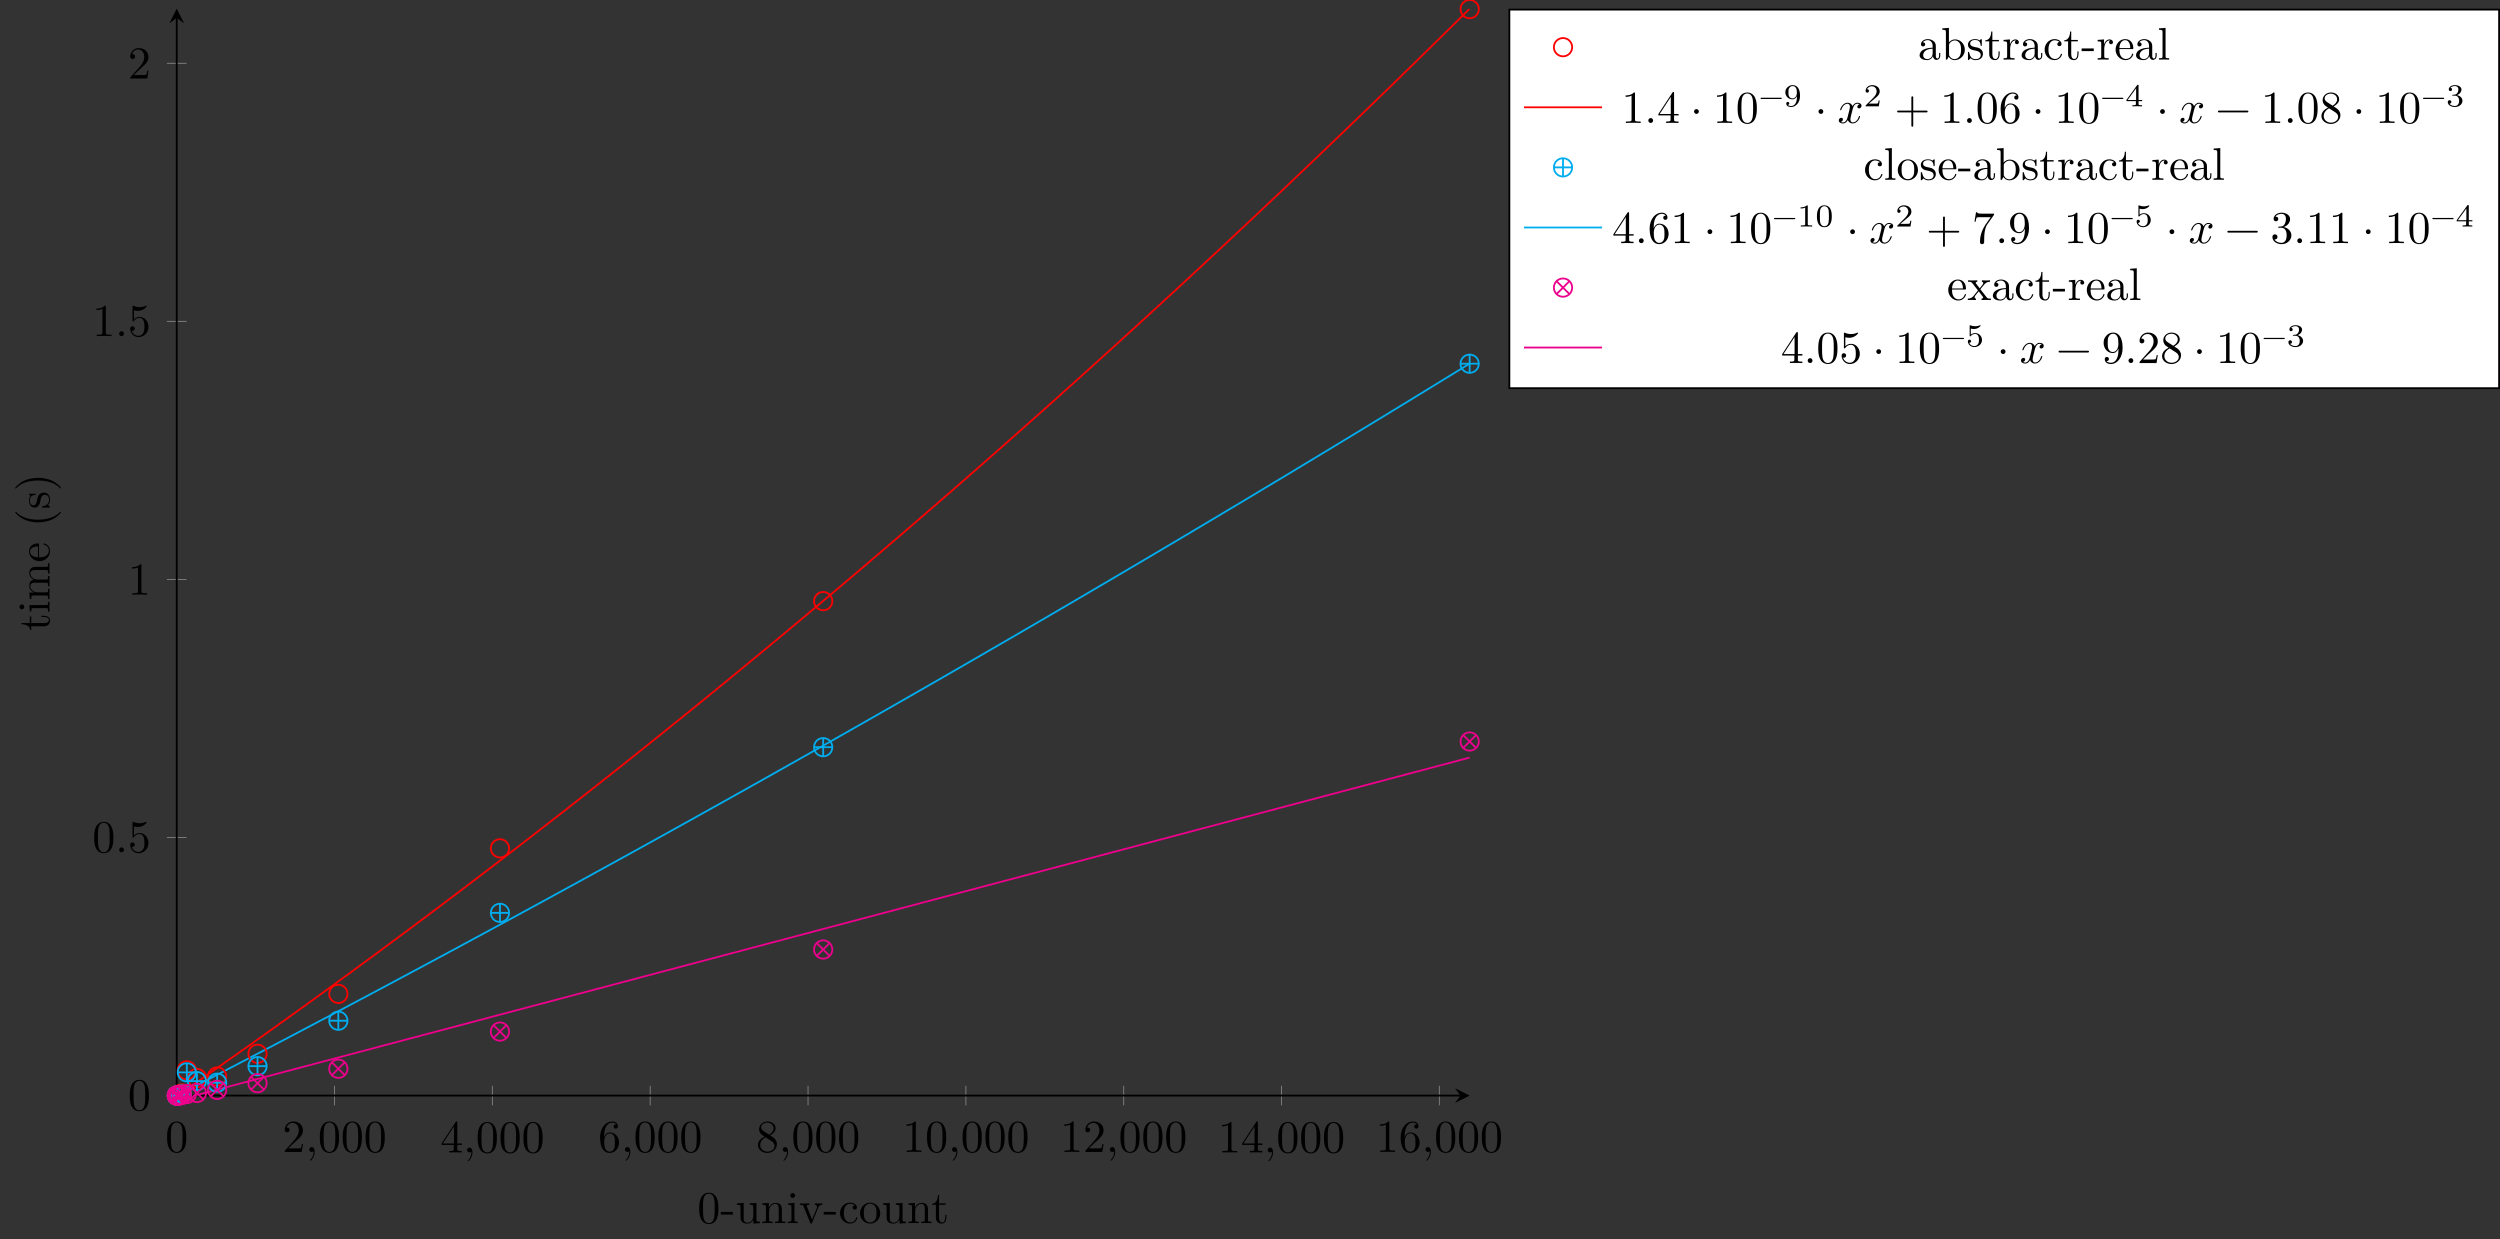 <?xml version="1.0" encoding="UTF-8"?>
<svg xmlns="http://www.w3.org/2000/svg" xmlns:xlink="http://www.w3.org/1999/xlink" width="544.675pt" height="270.02pt" viewBox="0 0 544.675 270.02" version="1.1">
<rect x="0" y="0" width="544.675" height="270.02" fill="#333333" stroke="none"/>
<defs>
<g>
<symbol overflow="visible" id="glyph0-0">
<path style="stroke:none;" d=""/>
</symbol>
<symbol overflow="visible" id="glyph0-1">
<path style="stroke:none;" d="M 4.578 -3.188 C 4.578 -3.984 4.531 -4.781 4.188 -5.516 C 3.734 -6.484 2.906 -6.641 2.5 -6.641 C 1.891 -6.641 1.172 -6.375 0.75 -5.453 C 0.438 -4.766 0.391 -3.984 0.391 -3.188 C 0.391 -2.438 0.422 -1.547 0.844 -0.781 C 1.266 0.016 2 0.219 2.484 0.219 C 3.016 0.219 3.781 0.016 4.219 -0.938 C 4.531 -1.625 4.578 -2.406 4.578 -3.188 Z M 3.766 -3.312 C 3.766 -2.562 3.766 -1.891 3.656 -1.25 C 3.5 -0.297 2.938 0 2.484 0 C 2.094 0 1.5 -0.25 1.328 -1.203 C 1.219 -1.797 1.219 -2.719 1.219 -3.312 C 1.219 -3.953 1.219 -4.609 1.297 -5.141 C 1.484 -6.328 2.234 -6.422 2.484 -6.422 C 2.812 -6.422 3.469 -6.234 3.656 -5.25 C 3.766 -4.688 3.766 -3.938 3.766 -3.312 Z M 3.766 -3.312 "/>
</symbol>
<symbol overflow="visible" id="glyph0-2">
<path style="stroke:none;" d="M 4.469 -1.734 L 4.234 -1.734 C 4.172 -1.438 4.109 -1 4 -0.844 C 3.938 -0.766 3.281 -0.766 3.062 -0.766 L 1.266 -0.766 L 2.328 -1.797 C 3.875 -3.172 4.469 -3.703 4.469 -4.703 C 4.469 -5.844 3.578 -6.641 2.359 -6.641 C 1.234 -6.641 0.5 -5.719 0.5 -4.828 C 0.5 -4.281 1 -4.281 1.031 -4.281 C 1.203 -4.281 1.547 -4.391 1.547 -4.812 C 1.547 -5.062 1.359 -5.328 1.016 -5.328 C 0.938 -5.328 0.922 -5.328 0.891 -5.312 C 1.109 -5.969 1.656 -6.328 2.234 -6.328 C 3.141 -6.328 3.562 -5.516 3.562 -4.703 C 3.562 -3.906 3.078 -3.125 2.516 -2.5 L 0.609 -0.375 C 0.5 -0.266 0.5 -0.234 0.5 0 L 4.203 0 Z M 4.469 -1.734 "/>
</symbol>
<symbol overflow="visible" id="glyph0-3">
<path style="stroke:none;" d="M 2.031 -0.016 C 2.031 -0.672 1.781 -1.062 1.391 -1.062 C 1.062 -1.062 0.859 -0.812 0.859 -0.531 C 0.859 -0.266 1.062 0 1.391 0 C 1.5 0 1.641 -0.047 1.734 -0.125 C 1.766 -0.156 1.781 -0.156 1.781 -0.156 C 1.781 -0.156 1.797 -0.156 1.797 -0.016 C 1.797 0.734 1.453 1.328 1.125 1.656 C 1.016 1.766 1.016 1.781 1.016 1.812 C 1.016 1.891 1.062 1.922 1.109 1.922 C 1.219 1.922 2.031 1.156 2.031 -0.016 Z M 2.031 -0.016 "/>
</symbol>
<symbol overflow="visible" id="glyph0-4">
<path style="stroke:none;" d="M 4.688 -1.641 L 4.688 -1.953 L 3.703 -1.953 L 3.703 -6.484 C 3.703 -6.688 3.703 -6.75 3.531 -6.75 C 3.453 -6.75 3.422 -6.75 3.344 -6.625 L 0.281 -1.953 L 0.281 -1.641 L 2.938 -1.641 L 2.938 -0.781 C 2.938 -0.422 2.906 -0.312 2.172 -0.312 L 1.969 -0.312 L 1.969 0 C 2.375 -0.031 2.891 -0.031 3.312 -0.031 C 3.734 -0.031 4.25 -0.031 4.672 0 L 4.672 -0.312 L 4.453 -0.312 C 3.719 -0.312 3.703 -0.422 3.703 -0.781 L 3.703 -1.641 Z M 2.984 -1.953 L 0.562 -1.953 L 2.984 -5.672 Z M 2.984 -1.953 "/>
</symbol>
<symbol overflow="visible" id="glyph0-5">
<path style="stroke:none;" d="M 4.562 -2.031 C 4.562 -3.297 3.672 -4.25 2.562 -4.25 C 1.891 -4.25 1.516 -3.75 1.312 -3.266 L 1.312 -3.516 C 1.312 -6.031 2.547 -6.391 3.062 -6.391 C 3.297 -6.391 3.719 -6.328 3.938 -5.984 C 3.781 -5.984 3.391 -5.984 3.391 -5.547 C 3.391 -5.234 3.625 -5.078 3.844 -5.078 C 4 -5.078 4.312 -5.172 4.312 -5.562 C 4.312 -6.156 3.875 -6.641 3.047 -6.641 C 1.766 -6.641 0.422 -5.359 0.422 -3.156 C 0.422 -0.484 1.578 0.219 2.5 0.219 C 3.609 0.219 4.562 -0.719 4.562 -2.031 Z M 3.656 -2.047 C 3.656 -1.562 3.656 -1.062 3.484 -0.703 C 3.188 -0.109 2.734 -0.062 2.5 -0.062 C 1.875 -0.062 1.578 -0.656 1.516 -0.812 C 1.328 -1.281 1.328 -2.078 1.328 -2.25 C 1.328 -3.031 1.656 -4.031 2.547 -4.031 C 2.719 -4.031 3.172 -4.031 3.484 -3.406 C 3.656 -3.047 3.656 -2.531 3.656 -2.047 Z M 3.656 -2.047 "/>
</symbol>
<symbol overflow="visible" id="glyph0-6">
<path style="stroke:none;" d="M 4.562 -1.672 C 4.562 -2.031 4.453 -2.484 4.062 -2.906 C 3.875 -3.109 3.719 -3.203 3.078 -3.609 C 3.797 -3.984 4.281 -4.5 4.281 -5.156 C 4.281 -6.078 3.406 -6.641 2.5 -6.641 C 1.5 -6.641 0.688 -5.906 0.688 -4.969 C 0.688 -4.797 0.703 -4.344 1.125 -3.875 C 1.234 -3.766 1.609 -3.516 1.859 -3.344 C 1.281 -3.047 0.422 -2.5 0.422 -1.5 C 0.422 -0.453 1.438 0.219 2.484 0.219 C 3.609 0.219 4.562 -0.609 4.562 -1.672 Z M 3.844 -5.156 C 3.844 -4.578 3.453 -4.109 2.859 -3.766 L 1.625 -4.562 C 1.172 -4.859 1.125 -5.188 1.125 -5.359 C 1.125 -5.969 1.781 -6.391 2.484 -6.391 C 3.203 -6.391 3.844 -5.875 3.844 -5.156 Z M 4.062 -1.312 C 4.062 -0.578 3.312 -0.062 2.5 -0.062 C 1.641 -0.062 0.922 -0.672 0.922 -1.5 C 0.922 -2.078 1.234 -2.719 2.078 -3.188 L 3.312 -2.406 C 3.594 -2.219 4.062 -1.922 4.062 -1.312 Z M 4.062 -1.312 "/>
</symbol>
<symbol overflow="visible" id="glyph0-7">
<path style="stroke:none;" d="M 4.172 0 L 4.172 -0.312 L 3.859 -0.312 C 2.953 -0.312 2.938 -0.422 2.938 -0.781 L 2.938 -6.375 C 2.938 -6.625 2.938 -6.641 2.703 -6.641 C 2.078 -6 1.203 -6 0.891 -6 L 0.891 -5.688 C 1.094 -5.688 1.672 -5.688 2.188 -5.953 L 2.188 -0.781 C 2.188 -0.422 2.156 -0.312 1.266 -0.312 L 0.953 -0.312 L 0.953 0 C 1.297 -0.031 2.156 -0.031 2.562 -0.031 C 2.953 -0.031 3.828 -0.031 4.172 0 Z M 4.172 0 "/>
</symbol>
<symbol overflow="visible" id="glyph0-8">
<path style="stroke:none;" d="M 1.906 -0.531 C 1.906 -0.812 1.672 -1.062 1.391 -1.062 C 1.094 -1.062 0.859 -0.812 0.859 -0.531 C 0.859 -0.234 1.094 0 1.391 0 C 1.672 0 1.906 -0.234 1.906 -0.531 Z M 1.906 -0.531 "/>
</symbol>
<symbol overflow="visible" id="glyph0-9">
<path style="stroke:none;" d="M 4.469 -2 C 4.469 -3.188 3.656 -4.188 2.578 -4.188 C 2.109 -4.188 1.672 -4.031 1.312 -3.672 L 1.312 -5.625 C 1.516 -5.562 1.844 -5.5 2.156 -5.5 C 3.391 -5.5 4.094 -6.406 4.094 -6.531 C 4.094 -6.594 4.062 -6.641 3.984 -6.641 C 3.984 -6.641 3.953 -6.641 3.906 -6.609 C 3.703 -6.516 3.219 -6.312 2.547 -6.312 C 2.156 -6.312 1.688 -6.391 1.219 -6.594 C 1.141 -6.625 1.109 -6.625 1.109 -6.625 C 1 -6.625 1 -6.547 1 -6.391 L 1 -3.438 C 1 -3.266 1 -3.188 1.141 -3.188 C 1.219 -3.188 1.234 -3.203 1.281 -3.266 C 1.391 -3.422 1.75 -3.969 2.562 -3.969 C 3.078 -3.969 3.328 -3.516 3.406 -3.328 C 3.562 -2.953 3.594 -2.578 3.594 -2.078 C 3.594 -1.719 3.594 -1.125 3.344 -0.703 C 3.109 -0.312 2.734 -0.062 2.281 -0.062 C 1.562 -0.062 0.984 -0.594 0.812 -1.172 C 0.844 -1.172 0.875 -1.156 0.984 -1.156 C 1.312 -1.156 1.484 -1.406 1.484 -1.641 C 1.484 -1.891 1.312 -2.141 0.984 -2.141 C 0.844 -2.141 0.5 -2.062 0.5 -1.609 C 0.5 -0.75 1.188 0.219 2.297 0.219 C 3.453 0.219 4.469 -0.734 4.469 -2 Z M 4.469 -2 "/>
</symbol>
<symbol overflow="visible" id="glyph0-10">
<path style="stroke:none;" d="M 1.906 -2.5 C 1.906 -2.781 1.672 -3.016 1.391 -3.016 C 1.094 -3.016 0.859 -2.781 0.859 -2.5 C 0.859 -2.203 1.094 -1.969 1.391 -1.969 C 1.672 -1.969 1.906 -2.203 1.906 -2.5 Z M 1.906 -2.5 "/>
</symbol>
<symbol overflow="visible" id="glyph0-11">
<path style="stroke:none;" d="M 5.25 -3.75 C 5.25 -4.266 4.672 -4.406 4.328 -4.406 C 3.75 -4.406 3.406 -3.875 3.281 -3.656 C 3.031 -4.312 2.5 -4.406 2.203 -4.406 C 1.172 -4.406 0.594 -3.125 0.594 -2.875 C 0.594 -2.766 0.719 -2.766 0.719 -2.766 C 0.797 -2.766 0.828 -2.797 0.844 -2.875 C 1.188 -3.938 1.844 -4.188 2.188 -4.188 C 2.375 -4.188 2.719 -4.094 2.719 -3.516 C 2.719 -3.203 2.547 -2.547 2.188 -1.141 C 2.031 -0.531 1.672 -0.109 1.234 -0.109 C 1.172 -0.109 0.953 -0.109 0.734 -0.234 C 0.984 -0.297 1.203 -0.5 1.203 -0.781 C 1.203 -1.047 0.984 -1.125 0.844 -1.125 C 0.531 -1.125 0.297 -0.875 0.297 -0.547 C 0.297 -0.094 0.781 0.109 1.219 0.109 C 1.891 0.109 2.25 -0.594 2.266 -0.641 C 2.391 -0.281 2.75 0.109 3.344 0.109 C 4.375 0.109 4.938 -1.172 4.938 -1.422 C 4.938 -1.531 4.859 -1.531 4.828 -1.531 C 4.734 -1.531 4.719 -1.484 4.688 -1.422 C 4.359 -0.344 3.688 -0.109 3.375 -0.109 C 2.984 -0.109 2.828 -0.422 2.828 -0.766 C 2.828 -0.984 2.875 -1.203 2.984 -1.641 L 3.328 -3.016 C 3.391 -3.266 3.625 -4.188 4.312 -4.188 C 4.359 -4.188 4.609 -4.188 4.812 -4.062 C 4.531 -4 4.344 -3.766 4.344 -3.516 C 4.344 -3.359 4.453 -3.172 4.719 -3.172 C 4.938 -3.172 5.25 -3.344 5.25 -3.75 Z M 5.25 -3.75 "/>
</symbol>
<symbol overflow="visible" id="glyph0-12">
<path style="stroke:none;" d="M 7.203 -2.5 C 7.203 -2.609 7.109 -2.688 7 -2.688 L 4.078 -2.688 L 4.078 -5.609 C 4.078 -5.719 3.984 -5.812 3.875 -5.812 C 3.766 -5.812 3.672 -5.719 3.672 -5.609 L 3.672 -2.688 L 0.75 -2.688 C 0.641 -2.688 0.562 -2.609 0.562 -2.5 C 0.562 -2.375 0.641 -2.297 0.75 -2.297 L 3.672 -2.297 L 3.672 0.625 C 3.672 0.734 3.766 0.828 3.875 0.828 C 3.984 0.828 4.078 0.734 4.078 0.625 L 4.078 -2.297 L 7 -2.297 C 7.109 -2.297 7.203 -2.375 7.203 -2.5 Z M 7.203 -2.5 "/>
</symbol>
<symbol overflow="visible" id="glyph0-13">
<path style="stroke:none;" d="M 7.203 -2.5 C 7.203 -2.609 7.109 -2.688 7 -2.688 L 0.75 -2.688 C 0.641 -2.688 0.562 -2.609 0.562 -2.5 C 0.562 -2.375 0.641 -2.297 0.75 -2.297 L 7 -2.297 C 7.109 -2.297 7.203 -2.375 7.203 -2.5 Z M 7.203 -2.5 "/>
</symbol>
<symbol overflow="visible" id="glyph0-14">
<path style="stroke:none;" d="M 4.828 -6.422 L 2.406 -6.422 C 1.203 -6.422 1.172 -6.547 1.141 -6.734 L 0.891 -6.734 L 0.562 -4.688 L 0.812 -4.688 C 0.844 -4.844 0.922 -5.469 1.062 -5.594 C 1.125 -5.656 1.906 -5.656 2.031 -5.656 L 4.094 -5.656 L 2.984 -4.078 C 2.078 -2.734 1.75 -1.344 1.75 -0.328 C 1.75 -0.234 1.75 0.219 2.219 0.219 C 2.672 0.219 2.672 -0.234 2.672 -0.328 L 2.672 -0.844 C 2.672 -1.391 2.703 -1.938 2.781 -2.469 C 2.828 -2.703 2.953 -3.562 3.406 -4.172 L 4.75 -6.078 C 4.828 -6.188 4.828 -6.203 4.828 -6.422 Z M 4.828 -6.422 "/>
</symbol>
<symbol overflow="visible" id="glyph0-15">
<path style="stroke:none;" d="M 4.562 -3.281 C 4.562 -5.969 3.406 -6.641 2.516 -6.641 C 1.969 -6.641 1.484 -6.453 1.062 -6.016 C 0.641 -5.562 0.422 -5.141 0.422 -4.391 C 0.422 -3.156 1.297 -2.172 2.406 -2.172 C 3.016 -2.172 3.422 -2.594 3.656 -3.172 L 3.656 -2.844 C 3.656 -0.516 2.625 -0.062 2.047 -0.062 C 1.875 -0.062 1.328 -0.078 1.062 -0.422 C 1.5 -0.422 1.578 -0.703 1.578 -0.875 C 1.578 -1.188 1.344 -1.328 1.125 -1.328 C 0.969 -1.328 0.672 -1.25 0.672 -0.859 C 0.672 -0.188 1.203 0.219 2.047 0.219 C 3.344 0.219 4.562 -1.141 4.562 -3.281 Z M 3.641 -4.203 C 3.641 -3.375 3.297 -2.406 2.422 -2.406 C 2.266 -2.406 1.797 -2.406 1.5 -3.031 C 1.312 -3.406 1.312 -3.891 1.312 -4.391 C 1.312 -4.922 1.312 -5.391 1.531 -5.766 C 1.797 -6.266 2.172 -6.391 2.516 -6.391 C 2.984 -6.391 3.312 -6.047 3.484 -5.609 C 3.594 -5.281 3.641 -4.656 3.641 -4.203 Z M 3.641 -4.203 "/>
</symbol>
<symbol overflow="visible" id="glyph0-16">
<path style="stroke:none;" d="M 4.562 -1.703 C 4.562 -2.516 3.922 -3.297 2.891 -3.516 C 3.703 -3.781 4.281 -4.469 4.281 -5.266 C 4.281 -6.078 3.406 -6.641 2.453 -6.641 C 1.453 -6.641 0.688 -6.047 0.688 -5.281 C 0.688 -4.953 0.906 -4.766 1.203 -4.766 C 1.5 -4.766 1.703 -4.984 1.703 -5.281 C 1.703 -5.766 1.234 -5.766 1.094 -5.766 C 1.391 -6.266 2.047 -6.391 2.406 -6.391 C 2.828 -6.391 3.375 -6.172 3.375 -5.281 C 3.375 -5.156 3.344 -4.578 3.094 -4.141 C 2.797 -3.656 2.453 -3.625 2.203 -3.625 C 2.125 -3.609 1.891 -3.594 1.812 -3.594 C 1.734 -3.578 1.672 -3.562 1.672 -3.469 C 1.672 -3.359 1.734 -3.359 1.906 -3.359 L 2.344 -3.359 C 3.156 -3.359 3.531 -2.688 3.531 -1.703 C 3.531 -0.344 2.844 -0.062 2.406 -0.062 C 1.969 -0.062 1.219 -0.234 0.875 -0.812 C 1.219 -0.766 1.531 -0.984 1.531 -1.359 C 1.531 -1.719 1.266 -1.922 0.984 -1.922 C 0.734 -1.922 0.422 -1.781 0.422 -1.344 C 0.422 -0.438 1.344 0.219 2.438 0.219 C 3.656 0.219 4.562 -0.688 4.562 -1.703 Z M 4.562 -1.703 "/>
</symbol>
<symbol overflow="visible" id="glyph1-0">
<path style="stroke:none;" d=""/>
</symbol>
<symbol overflow="visible" id="glyph1-1">
<path style="stroke:none;" d="M 4.578 -3.188 C 4.578 -3.984 4.531 -4.781 4.188 -5.516 C 3.734 -6.484 2.906 -6.641 2.5 -6.641 C 1.891 -6.641 1.172 -6.375 0.75 -5.453 C 0.438 -4.766 0.391 -3.984 0.391 -3.188 C 0.391 -2.438 0.422 -1.547 0.844 -0.781 C 1.266 0.016 2 0.219 2.484 0.219 C 3.016 0.219 3.781 0.016 4.219 -0.938 C 4.531 -1.625 4.578 -2.406 4.578 -3.188 Z M 3.766 -3.312 C 3.766 -2.562 3.766 -1.891 3.656 -1.25 C 3.5 -0.297 2.938 0 2.484 0 C 2.094 0 1.5 -0.25 1.328 -1.203 C 1.219 -1.797 1.219 -2.719 1.219 -3.312 C 1.219 -3.953 1.219 -4.609 1.297 -5.141 C 1.484 -6.328 2.234 -6.422 2.484 -6.422 C 2.812 -6.422 3.469 -6.234 3.656 -5.25 C 3.766 -4.688 3.766 -3.938 3.766 -3.312 Z M 3.766 -3.312 "/>
</symbol>
<symbol overflow="visible" id="glyph1-2">
<path style="stroke:none;" d="M 2.75 -1.859 L 2.75 -2.438 L 0.109 -2.438 L 0.109 -1.859 Z M 2.75 -1.859 "/>
</symbol>
<symbol overflow="visible" id="glyph1-3">
<path style="stroke:none;" d="M 5.328 0 L 5.328 -0.312 C 4.641 -0.312 4.562 -0.375 4.562 -0.875 L 4.562 -4.406 L 3.094 -4.297 L 3.094 -3.984 C 3.781 -3.984 3.875 -3.922 3.875 -3.422 L 3.875 -1.656 C 3.875 -0.781 3.391 -0.109 2.656 -0.109 C 1.828 -0.109 1.781 -0.578 1.781 -1.094 L 1.781 -4.406 L 0.312 -4.297 L 0.312 -3.984 C 1.094 -3.984 1.094 -3.953 1.094 -3.078 L 1.094 -1.578 C 1.094 -0.797 1.094 0.109 2.609 0.109 C 3.172 0.109 3.609 -0.172 3.891 -0.781 L 3.891 0.109 Z M 5.328 0 "/>
</symbol>
<symbol overflow="visible" id="glyph1-4">
<path style="stroke:none;" d="M 5.328 0 L 5.328 -0.312 C 4.812 -0.312 4.562 -0.312 4.562 -0.609 L 4.562 -2.516 C 4.562 -3.375 4.562 -3.672 4.25 -4.031 C 4.109 -4.203 3.781 -4.406 3.203 -4.406 C 2.469 -4.406 2 -3.984 1.719 -3.359 L 1.719 -4.406 L 0.312 -4.297 L 0.312 -3.984 C 1.016 -3.984 1.094 -3.922 1.094 -3.422 L 1.094 -0.75 C 1.094 -0.312 0.984 -0.312 0.312 -0.312 L 0.312 0 L 1.453 -0.031 L 2.562 0 L 2.562 -0.312 C 1.891 -0.312 1.781 -0.312 1.781 -0.75 L 1.781 -2.594 C 1.781 -3.625 2.5 -4.188 3.125 -4.188 C 3.766 -4.188 3.875 -3.656 3.875 -3.078 L 3.875 -0.75 C 3.875 -0.312 3.766 -0.312 3.094 -0.312 L 3.094 0 L 4.219 -0.031 Z M 5.328 0 "/>
</symbol>
<symbol overflow="visible" id="glyph1-5">
<path style="stroke:none;" d="M 2.469 0 L 2.469 -0.312 C 1.797 -0.312 1.766 -0.359 1.766 -0.75 L 1.766 -4.406 L 0.375 -4.297 L 0.375 -3.984 C 1.016 -3.984 1.109 -3.922 1.109 -3.438 L 1.109 -0.75 C 1.109 -0.312 1 -0.312 0.328 -0.312 L 0.328 0 L 1.422 -0.031 C 1.781 -0.031 2.125 -0.016 2.469 0 Z M 1.906 -6.016 C 1.906 -6.297 1.688 -6.547 1.391 -6.547 C 1.047 -6.547 0.844 -6.266 0.844 -6.016 C 0.844 -5.75 1.078 -5.5 1.375 -5.5 C 1.719 -5.5 1.906 -5.766 1.906 -6.016 Z M 1.906 -6.016 "/>
</symbol>
<symbol overflow="visible" id="glyph1-6">
<path style="stroke:none;" d="M 5.062 -3.984 L 5.062 -4.297 C 4.828 -4.281 4.547 -4.266 4.312 -4.266 L 3.453 -4.297 L 3.453 -3.984 C 3.812 -3.984 3.922 -3.75 3.922 -3.562 C 3.922 -3.469 3.906 -3.422 3.875 -3.312 L 2.844 -0.781 L 1.734 -3.562 C 1.672 -3.688 1.672 -3.734 1.672 -3.734 C 1.672 -3.984 2.062 -3.984 2.25 -3.984 L 2.25 -4.297 L 1.156 -4.266 C 0.891 -4.266 0.484 -4.281 0.188 -4.297 L 0.188 -3.984 C 0.812 -3.984 0.859 -3.922 0.984 -3.625 L 2.422 -0.078 C 2.484 0.062 2.5 0.109 2.625 0.109 C 2.766 0.109 2.797 0.016 2.844 -0.078 L 4.141 -3.312 C 4.234 -3.547 4.406 -3.984 5.062 -3.984 Z M 5.062 -3.984 "/>
</symbol>
<symbol overflow="visible" id="glyph1-7">
<path style="stroke:none;" d="M 4.141 -1.188 C 4.141 -1.281 4.031 -1.281 4 -1.281 C 3.922 -1.281 3.891 -1.25 3.875 -1.188 C 3.594 -0.266 2.938 -0.141 2.578 -0.141 C 2.047 -0.141 1.172 -0.562 1.172 -2.172 C 1.172 -3.797 1.984 -4.219 2.516 -4.219 C 2.609 -4.219 3.234 -4.203 3.578 -3.844 C 3.172 -3.812 3.109 -3.516 3.109 -3.391 C 3.109 -3.125 3.297 -2.938 3.562 -2.938 C 3.828 -2.938 4.031 -3.094 4.031 -3.406 C 4.031 -4.078 3.266 -4.469 2.5 -4.469 C 1.25 -4.469 0.344 -3.391 0.344 -2.156 C 0.344 -0.875 1.328 0.109 2.484 0.109 C 3.812 0.109 4.141 -1.094 4.141 -1.188 Z M 4.141 -1.188 "/>
</symbol>
<symbol overflow="visible" id="glyph1-8">
<path style="stroke:none;" d="M 4.688 -2.141 C 4.688 -3.406 3.703 -4.469 2.5 -4.469 C 1.25 -4.469 0.281 -3.375 0.281 -2.141 C 0.281 -0.844 1.312 0.109 2.484 0.109 C 3.688 0.109 4.688 -0.875 4.688 -2.141 Z M 3.875 -2.219 C 3.875 -1.859 3.875 -1.312 3.656 -0.875 C 3.422 -0.422 2.984 -0.141 2.5 -0.141 C 2.062 -0.141 1.625 -0.344 1.359 -0.812 C 1.109 -1.25 1.109 -1.859 1.109 -2.219 C 1.109 -2.609 1.109 -3.141 1.344 -3.578 C 1.609 -4.031 2.078 -4.25 2.484 -4.25 C 2.922 -4.25 3.344 -4.031 3.609 -3.594 C 3.875 -3.172 3.875 -2.594 3.875 -2.219 Z M 3.875 -2.219 "/>
</symbol>
<symbol overflow="visible" id="glyph1-9">
<path style="stroke:none;" d="M 3.312 -1.234 L 3.312 -1.797 L 3.062 -1.797 L 3.062 -1.25 C 3.062 -0.516 2.766 -0.141 2.391 -0.141 C 1.719 -0.141 1.719 -1.047 1.719 -1.219 L 1.719 -3.984 L 3.156 -3.984 L 3.156 -4.297 L 1.719 -4.297 L 1.719 -6.125 L 1.469 -6.125 C 1.469 -5.312 1.172 -4.25 0.188 -4.203 L 0.188 -3.984 L 1.031 -3.984 L 1.031 -1.234 C 1.031 -0.016 1.969 0.109 2.328 0.109 C 3.031 0.109 3.312 -0.594 3.312 -1.234 Z M 3.312 -1.234 "/>
</symbol>
<symbol overflow="visible" id="glyph1-10">
<path style="stroke:none;" d="M 4.812 -0.891 L 4.812 -1.453 L 4.562 -1.453 L 4.562 -0.891 C 4.562 -0.312 4.312 -0.25 4.203 -0.25 C 3.875 -0.25 3.844 -0.703 3.844 -0.75 L 3.844 -2.734 C 3.844 -3.156 3.844 -3.547 3.484 -3.922 C 3.094 -4.312 2.594 -4.469 2.109 -4.469 C 1.297 -4.469 0.609 -4 0.609 -3.344 C 0.609 -3.047 0.812 -2.875 1.062 -2.875 C 1.344 -2.875 1.531 -3.078 1.531 -3.328 C 1.531 -3.453 1.469 -3.781 1.016 -3.781 C 1.281 -4.141 1.781 -4.25 2.094 -4.25 C 2.578 -4.25 3.156 -3.859 3.156 -2.969 L 3.156 -2.609 C 2.641 -2.578 1.938 -2.547 1.312 -2.25 C 0.562 -1.906 0.312 -1.391 0.312 -0.953 C 0.312 -0.141 1.281 0.109 1.906 0.109 C 2.578 0.109 3.031 -0.297 3.219 -0.75 C 3.266 -0.359 3.531 0.062 4 0.062 C 4.203 0.062 4.812 -0.078 4.812 -0.891 Z M 3.156 -1.391 C 3.156 -0.453 2.438 -0.109 1.984 -0.109 C 1.5 -0.109 1.094 -0.453 1.094 -0.953 C 1.094 -1.5 1.5 -2.328 3.156 -2.391 Z M 3.156 -1.391 "/>
</symbol>
<symbol overflow="visible" id="glyph1-11">
<path style="stroke:none;" d="M 5.188 -2.156 C 5.188 -3.422 4.219 -4.406 3.078 -4.406 C 2.297 -4.406 1.875 -3.938 1.719 -3.766 L 1.719 -6.922 L 0.281 -6.812 L 0.281 -6.5 C 0.984 -6.5 1.062 -6.438 1.062 -5.938 L 1.062 0 L 1.312 0 L 1.672 -0.625 C 1.812 -0.391 2.234 0.109 2.969 0.109 C 4.156 0.109 5.188 -0.875 5.188 -2.156 Z M 4.359 -2.156 C 4.359 -1.797 4.344 -1.203 4.062 -0.75 C 3.844 -0.438 3.469 -0.109 2.938 -0.109 C 2.484 -0.109 2.125 -0.344 1.891 -0.719 C 1.75 -0.922 1.75 -0.953 1.75 -1.141 L 1.75 -3.188 C 1.75 -3.375 1.75 -3.391 1.859 -3.547 C 2.25 -4.109 2.797 -4.188 3.031 -4.188 C 3.484 -4.188 3.844 -3.922 4.078 -3.547 C 4.344 -3.141 4.359 -2.578 4.359 -2.156 Z M 4.359 -2.156 "/>
</symbol>
<symbol overflow="visible" id="glyph1-12">
<path style="stroke:none;" d="M 3.594 -1.281 C 3.594 -1.797 3.297 -2.109 3.172 -2.219 C 2.844 -2.547 2.453 -2.625 2.031 -2.703 C 1.469 -2.812 0.812 -2.938 0.812 -3.516 C 0.812 -3.875 1.062 -4.281 1.922 -4.281 C 3.016 -4.281 3.078 -3.375 3.094 -3.078 C 3.094 -2.984 3.203 -2.984 3.203 -2.984 C 3.344 -2.984 3.344 -3.031 3.344 -3.219 L 3.344 -4.234 C 3.344 -4.391 3.344 -4.469 3.234 -4.469 C 3.188 -4.469 3.156 -4.469 3.031 -4.344 C 3 -4.312 2.906 -4.219 2.859 -4.188 C 2.484 -4.469 2.078 -4.469 1.922 -4.469 C 0.703 -4.469 0.328 -3.797 0.328 -3.234 C 0.328 -2.891 0.484 -2.609 0.75 -2.391 C 1.078 -2.141 1.359 -2.078 2.078 -1.938 C 2.297 -1.891 3.109 -1.734 3.109 -1.016 C 3.109 -0.516 2.766 -0.109 1.984 -0.109 C 1.141 -0.109 0.781 -0.672 0.594 -1.531 C 0.562 -1.656 0.562 -1.688 0.453 -1.688 C 0.328 -1.688 0.328 -1.625 0.328 -1.453 L 0.328 -0.125 C 0.328 0.047 0.328 0.109 0.438 0.109 C 0.484 0.109 0.5 0.094 0.688 -0.094 C 0.703 -0.109 0.703 -0.125 0.891 -0.312 C 1.328 0.094 1.781 0.109 1.984 0.109 C 3.125 0.109 3.594 -0.562 3.594 -1.281 Z M 3.594 -1.281 "/>
</symbol>
<symbol overflow="visible" id="glyph1-13">
<path style="stroke:none;" d="M 3.625 -3.797 C 3.625 -4.109 3.312 -4.406 2.891 -4.406 C 2.156 -4.406 1.797 -3.734 1.672 -3.312 L 1.672 -4.406 L 0.281 -4.297 L 0.281 -3.984 C 0.984 -3.984 1.062 -3.922 1.062 -3.422 L 1.062 -0.75 C 1.062 -0.312 0.953 -0.312 0.281 -0.312 L 0.281 0 L 1.422 -0.031 C 1.812 -0.031 2.281 -0.031 2.688 0 L 2.688 -0.312 L 2.469 -0.312 C 1.734 -0.312 1.719 -0.422 1.719 -0.781 L 1.719 -2.312 C 1.719 -3.297 2.141 -4.188 2.891 -4.188 C 2.953 -4.188 2.984 -4.188 3 -4.172 C 2.969 -4.172 2.766 -4.047 2.766 -3.781 C 2.766 -3.516 2.984 -3.359 3.203 -3.359 C 3.375 -3.359 3.625 -3.484 3.625 -3.797 Z M 3.625 -3.797 "/>
</symbol>
<symbol overflow="visible" id="glyph1-14">
<path style="stroke:none;" d="M 4.141 -1.188 C 4.141 -1.281 4.062 -1.312 4 -1.312 C 3.922 -1.312 3.891 -1.25 3.875 -1.172 C 3.531 -0.141 2.625 -0.141 2.531 -0.141 C 2.031 -0.141 1.641 -0.438 1.406 -0.812 C 1.109 -1.281 1.109 -1.938 1.109 -2.297 L 3.891 -2.297 C 4.109 -2.297 4.141 -2.297 4.141 -2.516 C 4.141 -3.5 3.594 -4.469 2.359 -4.469 C 1.203 -4.469 0.281 -3.438 0.281 -2.188 C 0.281 -0.859 1.328 0.109 2.469 0.109 C 3.688 0.109 4.141 -1 4.141 -1.188 Z M 3.484 -2.516 L 1.109 -2.516 C 1.172 -4 2.016 -4.25 2.359 -4.25 C 3.375 -4.25 3.484 -2.906 3.484 -2.516 Z M 3.484 -2.516 "/>
</symbol>
<symbol overflow="visible" id="glyph1-15">
<path style="stroke:none;" d="M 2.547 0 L 2.547 -0.312 C 1.875 -0.312 1.766 -0.312 1.766 -0.75 L 1.766 -6.922 L 0.328 -6.812 L 0.328 -6.5 C 1.031 -6.5 1.109 -6.438 1.109 -5.938 L 1.109 -0.75 C 1.109 -0.312 1 -0.312 0.328 -0.312 L 0.328 0 L 1.438 -0.031 Z M 2.547 0 "/>
</symbol>
<symbol overflow="visible" id="glyph1-16">
<path style="stroke:none;" d="M 5.141 0 L 5.141 -0.312 C 4.609 -0.312 4.422 -0.328 4.203 -0.625 L 2.859 -2.344 C 3.156 -2.719 3.531 -3.203 3.781 -3.469 C 4.094 -3.828 4.5 -3.984 4.969 -3.984 L 4.969 -4.297 C 4.703 -4.281 4.406 -4.266 4.141 -4.266 C 3.844 -4.266 3.312 -4.281 3.188 -4.297 L 3.188 -3.984 C 3.406 -3.969 3.484 -3.844 3.484 -3.672 C 3.484 -3.516 3.375 -3.391 3.328 -3.328 L 2.719 -2.547 L 1.938 -3.562 C 1.844 -3.656 1.844 -3.672 1.844 -3.734 C 1.844 -3.891 2 -3.984 2.188 -3.984 L 2.188 -4.297 L 1.109 -4.266 C 0.906 -4.266 0.438 -4.281 0.172 -4.297 L 0.172 -3.984 C 0.875 -3.984 0.875 -3.984 1.344 -3.375 L 2.328 -2.094 C 1.859 -1.5 1.859 -1.469 1.391 -0.906 C 0.922 -0.328 0.328 -0.312 0.125 -0.312 L 0.125 0 C 0.375 -0.016 0.688 -0.031 0.953 -0.031 L 1.891 0 L 1.891 -0.312 C 1.672 -0.344 1.609 -0.469 1.609 -0.625 C 1.609 -0.844 1.891 -1.172 2.5 -1.891 L 3.266 -0.891 C 3.344 -0.781 3.469 -0.625 3.469 -0.562 C 3.469 -0.469 3.375 -0.312 3.109 -0.312 L 3.109 0 L 4.188 -0.031 C 4.453 -0.031 4.844 -0.016 5.141 0 Z M 5.141 0 "/>
</symbol>
<symbol overflow="visible" id="glyph2-0">
<path style="stroke:none;" d=""/>
</symbol>
<symbol overflow="visible" id="glyph2-1">
<path style="stroke:none;" d="M -1.234 -3.312 L -1.797 -3.312 L -1.797 -3.062 L -1.25 -3.062 C -0.516 -3.062 -0.141 -2.766 -0.141 -2.391 C -0.141 -1.719 -1.047 -1.719 -1.219 -1.719 L -3.984 -1.719 L -3.984 -3.156 L -4.297 -3.156 L -4.297 -1.719 L -6.125 -1.719 L -6.125 -1.469 C -5.312 -1.469 -4.25 -1.172 -4.203 -0.188 L -3.984 -0.188 L -3.984 -1.031 L -1.234 -1.031 C -0.016 -1.031 0.109 -1.969 0.109 -2.328 C 0.109 -3.031 -0.594 -3.312 -1.234 -3.312 Z M -1.234 -3.312 "/>
</symbol>
<symbol overflow="visible" id="glyph2-2">
<path style="stroke:none;" d="M 0 -2.469 L -0.312 -2.469 C -0.312 -1.797 -0.359 -1.766 -0.75 -1.766 L -4.406 -1.766 L -4.297 -0.375 L -3.984 -0.375 C -3.984 -1.016 -3.922 -1.109 -3.438 -1.109 L -0.75 -1.109 C -0.312 -1.109 -0.312 -1 -0.312 -0.328 L 0 -0.328 L -0.031 -1.422 C -0.031 -1.781 -0.016 -2.125 0 -2.469 Z M -6.016 -1.906 C -6.297 -1.906 -6.547 -1.688 -6.547 -1.391 C -6.547 -1.047 -6.266 -0.844 -6.016 -0.844 C -5.75 -0.844 -5.5 -1.078 -5.5 -1.375 C -5.5 -1.719 -5.766 -1.906 -6.016 -1.906 Z M -6.016 -1.906 "/>
</symbol>
<symbol overflow="visible" id="glyph2-3">
<path style="stroke:none;" d="M 0 -8.109 L -0.312 -8.109 C -0.312 -7.594 -0.312 -7.344 -0.609 -7.328 L -2.516 -7.328 C -3.375 -7.328 -3.672 -7.328 -4.031 -7.016 C -4.203 -6.875 -4.406 -6.547 -4.406 -5.969 C -4.406 -5.141 -3.812 -4.688 -3.422 -4.531 C -4.297 -4.391 -4.406 -3.656 -4.406 -3.203 C -4.406 -2.469 -3.984 -2 -3.359 -1.719 L -4.406 -1.719 L -4.297 -0.312 L -3.984 -0.312 C -3.984 -1.016 -3.922 -1.094 -3.422 -1.094 L -0.75 -1.094 C -0.312 -1.094 -0.312 -0.984 -0.312 -0.312 L 0 -0.312 L -0.031 -1.453 L 0 -2.562 L -0.312 -2.562 C -0.312 -1.891 -0.312 -1.781 -0.75 -1.781 L -2.594 -1.781 C -3.625 -1.781 -4.188 -2.5 -4.188 -3.125 C -4.188 -3.766 -3.656 -3.875 -3.078 -3.875 L -0.75 -3.875 C -0.312 -3.875 -0.312 -3.766 -0.312 -3.094 L 0 -3.094 L -0.031 -4.219 L 0 -5.328 L -0.312 -5.328 C -0.312 -4.672 -0.312 -4.562 -0.75 -4.562 L -2.594 -4.562 C -3.625 -4.562 -4.188 -5.266 -4.188 -5.906 C -4.188 -6.531 -3.656 -6.641 -3.078 -6.641 L -0.75 -6.641 C -0.312 -6.641 -0.312 -6.531 -0.312 -5.859 L 0 -5.859 L -0.031 -6.984 Z M 0 -8.109 "/>
</symbol>
<symbol overflow="visible" id="glyph2-4">
<path style="stroke:none;" d="M -1.188 -4.141 C -1.281 -4.141 -1.312 -4.062 -1.312 -4 C -1.312 -3.922 -1.25 -3.891 -1.172 -3.875 C -0.141 -3.531 -0.141 -2.625 -0.141 -2.531 C -0.141 -2.031 -0.438 -1.641 -0.812 -1.406 C -1.281 -1.109 -1.938 -1.109 -2.297 -1.109 L -2.297 -3.891 C -2.297 -4.109 -2.297 -4.141 -2.516 -4.141 C -3.5 -4.141 -4.469 -3.594 -4.469 -2.359 C -4.469 -1.203 -3.438 -0.281 -2.188 -0.281 C -0.859 -0.281 0.109 -1.328 0.109 -2.469 C 0.109 -3.688 -1 -4.141 -1.188 -4.141 Z M -2.516 -3.484 L -2.516 -1.109 C -4 -1.172 -4.25 -2.016 -4.25 -2.359 C -4.25 -3.375 -2.906 -3.484 -2.516 -3.484 Z M -2.516 -3.484 "/>
</symbol>
<symbol overflow="visible" id="glyph2-5">
<path style="stroke:none;" d="M 2.391 -3.297 C 2.359 -3.297 2.344 -3.297 2.172 -3.125 C 0.922 -1.891 -0.969 -1.562 -2.5 -1.562 C -4.234 -1.562 -5.969 -1.938 -7.203 -3.172 C -7.328 -3.297 -7.344 -3.297 -7.375 -3.297 C -7.453 -3.297 -7.484 -3.266 -7.484 -3.203 C -7.484 -3.094 -6.797 -2.203 -5.531 -1.609 C -4.438 -1.109 -3.328 -0.984 -2.5 -0.984 C -1.719 -0.984 -0.516 -1.094 0.625 -1.641 C 1.844 -2.25 2.5 -3.094 2.5 -3.203 C 2.5 -3.266 2.469 -3.297 2.391 -3.297 Z M 2.391 -3.297 "/>
</symbol>
<symbol overflow="visible" id="glyph2-6">
<path style="stroke:none;" d="M -1.281 -3.594 C -1.797 -3.594 -2.109 -3.297 -2.219 -3.172 C -2.547 -2.844 -2.625 -2.453 -2.703 -2.031 C -2.812 -1.469 -2.938 -0.812 -3.516 -0.812 C -3.875 -0.812 -4.281 -1.062 -4.281 -1.922 C -4.281 -3.016 -3.375 -3.078 -3.078 -3.094 C -2.984 -3.094 -2.984 -3.203 -2.984 -3.203 C -2.984 -3.344 -3.031 -3.344 -3.219 -3.344 L -4.234 -3.344 C -4.391 -3.344 -4.469 -3.344 -4.469 -3.234 C -4.469 -3.188 -4.469 -3.156 -4.344 -3.031 C -4.312 -3 -4.219 -2.906 -4.188 -2.859 C -4.469 -2.484 -4.469 -2.078 -4.469 -1.922 C -4.469 -0.703 -3.797 -0.328 -3.234 -0.328 C -2.891 -0.328 -2.609 -0.484 -2.391 -0.75 C -2.141 -1.078 -2.078 -1.359 -1.938 -2.078 C -1.891 -2.297 -1.734 -3.109 -1.016 -3.109 C -0.516 -3.109 -0.109 -2.766 -0.109 -1.984 C -0.109 -1.141 -0.672 -0.781 -1.531 -0.594 C -1.656 -0.562 -1.688 -0.562 -1.688 -0.453 C -1.688 -0.328 -1.625 -0.328 -1.453 -0.328 L -0.125 -0.328 C 0.047 -0.328 0.109 -0.328 0.109 -0.438 C 0.109 -0.484 0.094 -0.5 -0.094 -0.688 C -0.109 -0.703 -0.125 -0.703 -0.312 -0.891 C 0.094 -1.328 0.109 -1.781 0.109 -1.984 C 0.109 -3.125 -0.562 -3.594 -1.281 -3.594 Z M -1.281 -3.594 "/>
</symbol>
<symbol overflow="visible" id="glyph2-7">
<path style="stroke:none;" d="M -2.5 -2.875 C -3.266 -2.875 -4.469 -2.766 -5.609 -2.219 C -6.828 -1.625 -7.484 -0.766 -7.484 -0.672 C -7.484 -0.609 -7.438 -0.562 -7.375 -0.562 C -7.344 -0.562 -7.328 -0.562 -7.141 -0.75 C -6.156 -1.734 -4.578 -2.297 -2.5 -2.297 C -0.781 -2.297 0.969 -1.938 2.219 -0.703 C 2.344 -0.562 2.359 -0.562 2.391 -0.562 C 2.453 -0.562 2.5 -0.609 2.5 -0.672 C 2.5 -0.766 1.812 -1.672 0.547 -2.25 C -0.547 -2.766 -1.656 -2.875 -2.5 -2.875 Z M -2.5 -2.875 "/>
</symbol>
<symbol overflow="visible" id="glyph3-0">
<path style="stroke:none;" d=""/>
</symbol>
<symbol overflow="visible" id="glyph3-1">
<path style="stroke:none;" d="M 5.031 -1.734 C 5.031 -1.812 4.969 -1.875 4.891 -1.875 L 0.531 -1.875 C 0.453 -1.875 0.391 -1.812 0.391 -1.734 C 0.391 -1.672 0.453 -1.609 0.531 -1.609 L 4.891 -1.609 C 4.969 -1.609 5.031 -1.672 5.031 -1.734 Z M 5.031 -1.734 "/>
</symbol>
<symbol overflow="visible" id="glyph3-2">
<path style="stroke:none;" d="M 3.578 -2.297 C 3.578 -4.016 2.812 -4.625 2 -4.625 C 1.766 -4.625 1.297 -4.594 0.891 -4.203 C 0.656 -3.969 0.375 -3.703 0.375 -3.078 C 0.375 -2.188 1.078 -1.531 1.891 -1.531 C 2.453 -1.531 2.75 -1.906 2.906 -2.219 L 2.906 -2.078 C 2.906 -0.344 2.062 -0.078 1.641 -0.078 C 1.484 -0.078 1.109 -0.094 0.922 -0.312 C 1.219 -0.344 1.234 -0.578 1.234 -0.641 C 1.234 -0.812 1.109 -0.969 0.906 -0.969 C 0.703 -0.969 0.578 -0.828 0.578 -0.625 C 0.578 -0.156 0.969 0.141 1.641 0.141 C 2.641 0.141 3.578 -0.797 3.578 -2.297 Z M 2.891 -3 C 2.891 -2.094 2.375 -1.734 1.938 -1.734 C 1.656 -1.734 1.406 -1.812 1.203 -2.141 C 1.047 -2.391 1.047 -2.688 1.047 -3.078 C 1.047 -3.484 1.047 -3.75 1.25 -4.031 C 1.422 -4.281 1.641 -4.422 2 -4.422 C 2.359 -4.422 2.578 -4.203 2.688 -4.016 C 2.875 -3.734 2.891 -3.234 2.891 -3 Z M 2.891 -3 "/>
</symbol>
<symbol overflow="visible" id="glyph3-3">
<path style="stroke:none;" d="M 3.516 -1.266 L 3.281 -1.266 C 3.266 -1.109 3.188 -0.703 3.094 -0.641 C 3.047 -0.594 2.516 -0.594 2.406 -0.594 L 1.125 -0.594 C 1.859 -1.234 2.109 -1.438 2.516 -1.766 C 3.031 -2.172 3.516 -2.609 3.516 -3.266 C 3.516 -4.109 2.781 -4.625 1.891 -4.625 C 1.031 -4.625 0.438 -4.016 0.438 -3.375 C 0.438 -3.031 0.734 -2.984 0.812 -2.984 C 0.969 -2.984 1.172 -3.109 1.172 -3.359 C 1.172 -3.484 1.125 -3.734 0.766 -3.734 C 0.984 -4.219 1.453 -4.375 1.781 -4.375 C 2.484 -4.375 2.844 -3.828 2.844 -3.266 C 2.844 -2.656 2.406 -2.188 2.188 -1.938 L 0.516 -0.266 C 0.438 -0.203 0.438 -0.188 0.438 0 L 3.312 0 Z M 3.516 -1.266 "/>
</symbol>
<symbol overflow="visible" id="glyph3-4">
<path style="stroke:none;" d="M 3.688 -1.141 L 3.688 -1.391 L 2.906 -1.391 L 2.906 -4.5 C 2.906 -4.641 2.906 -4.703 2.766 -4.703 C 2.672 -4.703 2.641 -4.703 2.578 -4.594 L 0.266 -1.391 L 0.266 -1.141 L 2.328 -1.141 L 2.328 -0.578 C 2.328 -0.328 2.328 -0.25 1.75 -0.25 L 1.562 -0.25 L 1.562 0 L 2.609 -0.031 L 3.672 0 L 3.672 -0.25 L 3.484 -0.25 C 2.906 -0.25 2.906 -0.328 2.906 -0.578 L 2.906 -1.141 Z M 2.375 -1.391 L 0.531 -1.391 L 2.375 -3.938 Z M 2.375 -1.391 "/>
</symbol>
<symbol overflow="visible" id="glyph3-5">
<path style="stroke:none;" d="M 3.578 -1.203 C 3.578 -1.75 3.141 -2.297 2.375 -2.453 C 3.094 -2.719 3.359 -3.234 3.359 -3.672 C 3.359 -4.219 2.734 -4.625 1.953 -4.625 C 1.188 -4.625 0.594 -4.25 0.594 -3.688 C 0.594 -3.453 0.75 -3.328 0.953 -3.328 C 1.172 -3.328 1.312 -3.484 1.312 -3.672 C 1.312 -3.875 1.172 -4.031 0.953 -4.047 C 1.203 -4.344 1.672 -4.422 1.938 -4.422 C 2.25 -4.422 2.688 -4.266 2.688 -3.672 C 2.688 -3.375 2.594 -3.047 2.406 -2.844 C 2.188 -2.578 1.984 -2.562 1.641 -2.531 C 1.469 -2.516 1.453 -2.516 1.422 -2.516 C 1.422 -2.516 1.344 -2.5 1.344 -2.422 C 1.344 -2.328 1.406 -2.328 1.531 -2.328 L 1.906 -2.328 C 2.453 -2.328 2.844 -1.953 2.844 -1.203 C 2.844 -0.344 2.328 -0.078 1.938 -0.078 C 1.656 -0.078 1.031 -0.156 0.75 -0.578 C 1.078 -0.578 1.156 -0.812 1.156 -0.969 C 1.156 -1.188 0.984 -1.344 0.766 -1.344 C 0.578 -1.344 0.375 -1.219 0.375 -0.938 C 0.375 -0.281 1.094 0.141 1.938 0.141 C 2.906 0.141 3.578 -0.516 3.578 -1.203 Z M 3.578 -1.203 "/>
</symbol>
<symbol overflow="visible" id="glyph3-6">
<path style="stroke:none;" d="M 3.297 0 L 3.297 -0.25 L 3.031 -0.25 C 2.328 -0.25 2.328 -0.344 2.328 -0.578 L 2.328 -4.438 C 2.328 -4.625 2.328 -4.625 2.125 -4.625 C 1.672 -4.188 1.047 -4.188 0.766 -4.188 L 0.766 -3.938 C 0.922 -3.938 1.391 -3.938 1.766 -4.125 L 1.766 -0.578 C 1.766 -0.344 1.766 -0.25 1.078 -0.25 L 0.812 -0.25 L 0.812 0 L 2.047 -0.031 Z M 3.297 0 "/>
</symbol>
<symbol overflow="visible" id="glyph3-7">
<path style="stroke:none;" d="M 3.594 -2.219 C 3.594 -2.984 3.5 -3.547 3.188 -4.031 C 2.969 -4.344 2.531 -4.625 1.984 -4.625 C 0.359 -4.625 0.359 -2.719 0.359 -2.219 C 0.359 -1.719 0.359 0.141 1.984 0.141 C 3.594 0.141 3.594 -1.719 3.594 -2.219 Z M 2.969 -2.312 C 2.969 -1.797 2.969 -1.281 2.875 -0.844 C 2.734 -0.203 2.266 -0.062 1.984 -0.062 C 1.656 -0.062 1.234 -0.25 1.094 -0.812 C 1 -1.219 1 -1.797 1 -2.312 C 1 -2.828 1 -3.359 1.094 -3.734 C 1.25 -4.281 1.688 -4.438 1.984 -4.438 C 2.359 -4.438 2.719 -4.203 2.844 -3.797 C 2.953 -3.422 2.969 -2.922 2.969 -2.312 Z M 2.969 -2.312 "/>
</symbol>
<symbol overflow="visible" id="glyph3-8">
<path style="stroke:none;" d="M 3.516 -1.406 C 3.516 -2.188 2.922 -2.906 2.062 -2.906 C 1.75 -2.906 1.391 -2.844 1.078 -2.578 L 1.078 -3.891 C 1.438 -3.797 1.641 -3.797 1.75 -3.797 C 2.672 -3.797 3.219 -4.422 3.219 -4.531 C 3.219 -4.609 3.172 -4.625 3.141 -4.625 C 3.141 -4.625 3.109 -4.625 3.078 -4.609 C 2.906 -4.547 2.547 -4.406 2.031 -4.406 C 1.828 -4.406 1.469 -4.422 1.016 -4.594 C 0.938 -4.625 0.922 -4.625 0.922 -4.625 C 0.828 -4.625 0.828 -4.547 0.828 -4.438 L 0.828 -2.391 C 0.828 -2.266 0.828 -2.188 0.938 -2.188 C 1 -2.188 1.016 -2.188 1.078 -2.281 C 1.375 -2.656 1.812 -2.719 2.047 -2.719 C 2.469 -2.719 2.656 -2.391 2.688 -2.328 C 2.812 -2.094 2.859 -1.828 2.859 -1.422 C 2.859 -1.219 2.859 -0.812 2.641 -0.5 C 2.469 -0.25 2.172 -0.078 1.828 -0.078 C 1.375 -0.078 0.906 -0.328 0.734 -0.797 C 1 -0.781 1.141 -0.953 1.141 -1.141 C 1.141 -1.438 0.875 -1.484 0.781 -1.484 C 0.781 -1.484 0.438 -1.484 0.438 -1.109 C 0.438 -0.484 1.016 0.141 1.844 0.141 C 2.734 0.141 3.516 -0.516 3.516 -1.406 Z M 3.516 -1.406 "/>
</symbol>
</g>
<clipPath id="clip1">
  <path d="M 38.5 1.891 L 320.195 1.891 L 320.195 238.691 L 38.5 238.691 Z M 38.5 1.891 "/>
</clipPath>
<clipPath id="clip2">
  <path d="M 38.5 73 L 320.195 73 L 320.195 238.691 L 38.5 238.691 Z M 38.5 73 "/>
</clipPath>
<clipPath id="clip3">
  <path d="M 38.5 159 L 320.195 159 L 320.195 238.691 L 38.5 238.691 Z M 38.5 159 "/>
</clipPath>
<clipPath id="clip4">
  <path d="M 328 2 L 544.676 2 L 544.676 85 L 328 85 Z M 328 2 "/>
</clipPath>
<clipPath id="clip5">
  <path d="M 328 1 L 544.676 1 L 544.676 85 L 328 85 Z M 328 1 "/>
</clipPath>
</defs>
<g id="surface1">
<path style="fill:none;stroke-width:0.199;stroke-linecap:butt;stroke-linejoin:miter;stroke:rgb(50%,50%,50%);stroke-opacity:1;stroke-miterlimit:10;" d="M -0.001 -2.124 L -0.001 2.126 M 34.386 -2.124 L 34.386 2.126 M 68.772 -2.124 L 68.772 2.126 M 103.159 -2.124 L 103.159 2.126 M 137.546 -2.124 L 137.546 2.126 M 171.933 -2.124 L 171.933 2.126 M 206.319 -2.124 L 206.319 2.126 M 240.706 -2.124 L 240.706 2.126 M 275.093 -2.124 L 275.093 2.126 " transform="matrix(1,0,0,-1,38.501,238.692)"/>
<path style="fill:none;stroke-width:0.199;stroke-linecap:butt;stroke-linejoin:miter;stroke:rgb(50%,50%,50%);stroke-opacity:1;stroke-miterlimit:10;" d="M -2.126 0.001 L 2.128 0.001 M -2.126 56.223 L 2.128 56.223 M -2.126 112.446 L 2.128 112.446 M -2.126 168.672 L 2.128 168.672 M -2.126 224.895 L 2.128 224.895 " transform="matrix(1,0,0,-1,38.501,238.692)"/>
<path style="fill:none;stroke-width:0.399;stroke-linecap:butt;stroke-linejoin:miter;stroke:rgb(0%,0%,0%);stroke-opacity:1;stroke-miterlimit:10;" d="M -0.001 0.001 L 279.702 0.001 " transform="matrix(1,0,0,-1,38.501,238.692)"/>
<path style=" stroke:none;fill-rule:nonzero;fill:rgb(0%,0%,0%);fill-opacity:1;" d="M 320.195 238.691 L 317.008 237.098 L 318.203 238.691 L 317.008 240.285 "/>
<path style="fill:none;stroke-width:0.399;stroke-linecap:butt;stroke-linejoin:miter;stroke:rgb(0%,0%,0%);stroke-opacity:1;stroke-miterlimit:10;" d="M -0.001 0.001 L -0.001 234.809 " transform="matrix(1,0,0,-1,38.501,238.692)"/>
<path style=" stroke:none;fill-rule:nonzero;fill:rgb(0%,0%,0%);fill-opacity:1;" d="M 38.5 1.891 L 36.906 5.078 L 38.5 3.883 L 40.094 5.078 "/>
<g style="fill:rgb(0%,0%,0%);fill-opacity:1;">
  <use xlink:href="#glyph0-1" x="36.011" y="250.973"/>
</g>
<g style="fill:rgb(0%,0%,0%);fill-opacity:1;">
  <use xlink:href="#glyph0-2" x="61.54" y="250.973"/>
  <use xlink:href="#glyph0-3" x="66.521" y="250.973"/>
  <use xlink:href="#glyph0-1" x="69.291" y="250.973"/>
  <use xlink:href="#glyph0-1" x="74.272" y="250.973"/>
  <use xlink:href="#glyph0-1" x="79.254" y="250.973"/>
</g>
<g style="fill:rgb(0%,0%,0%);fill-opacity:1;">
  <use xlink:href="#glyph0-4" x="95.926" y="251.082"/>
  <use xlink:href="#glyph0-3" x="100.907" y="251.082"/>
  <use xlink:href="#glyph0-1" x="103.677" y="251.082"/>
  <use xlink:href="#glyph0-1" x="108.658" y="251.082"/>
  <use xlink:href="#glyph0-1" x="113.64" y="251.082"/>
</g>
<g style="fill:rgb(0%,0%,0%);fill-opacity:1;">
  <use xlink:href="#glyph0-5" x="130.312" y="250.973"/>
  <use xlink:href="#glyph0-3" x="135.293" y="250.973"/>
  <use xlink:href="#glyph0-1" x="138.063" y="250.973"/>
  <use xlink:href="#glyph0-1" x="143.044" y="250.973"/>
  <use xlink:href="#glyph0-1" x="148.026" y="250.973"/>
</g>
<g style="fill:rgb(0%,0%,0%);fill-opacity:1;">
  <use xlink:href="#glyph0-6" x="164.698" y="250.973"/>
  <use xlink:href="#glyph0-3" x="169.679" y="250.973"/>
  <use xlink:href="#glyph0-1" x="172.449" y="250.973"/>
  <use xlink:href="#glyph0-1" x="177.43" y="250.973"/>
  <use xlink:href="#glyph0-1" x="182.412" y="250.973"/>
</g>
<g style="fill:rgb(0%,0%,0%);fill-opacity:1;">
  <use xlink:href="#glyph0-7" x="196.594" y="250.973"/>
  <use xlink:href="#glyph0-1" x="201.575" y="250.973"/>
  <use xlink:href="#glyph0-3" x="206.557" y="250.973"/>
  <use xlink:href="#glyph0-1" x="209.326" y="250.973"/>
  <use xlink:href="#glyph0-1" x="214.308" y="250.973"/>
  <use xlink:href="#glyph0-1" x="219.289" y="250.973"/>
</g>
<g style="fill:rgb(0%,0%,0%);fill-opacity:1;">
  <use xlink:href="#glyph0-7" x="230.98" y="250.973"/>
  <use xlink:href="#glyph0-2" x="235.961" y="250.973"/>
  <use xlink:href="#glyph0-3" x="240.943" y="250.973"/>
  <use xlink:href="#glyph0-1" x="243.712" y="250.973"/>
  <use xlink:href="#glyph0-1" x="248.694" y="250.973"/>
  <use xlink:href="#glyph0-1" x="253.675" y="250.973"/>
</g>
<g style="fill:rgb(0%,0%,0%);fill-opacity:1;">
  <use xlink:href="#glyph0-7" x="265.366" y="251.082"/>
  <use xlink:href="#glyph0-4" x="270.347" y="251.082"/>
  <use xlink:href="#glyph0-3" x="275.329" y="251.082"/>
  <use xlink:href="#glyph0-1" x="278.098" y="251.082"/>
  <use xlink:href="#glyph0-1" x="283.08" y="251.082"/>
  <use xlink:href="#glyph0-1" x="288.061" y="251.082"/>
</g>
<g style="fill:rgb(0%,0%,0%);fill-opacity:1;">
  <use xlink:href="#glyph0-7" x="299.752" y="250.973"/>
  <use xlink:href="#glyph0-5" x="304.733" y="250.973"/>
  <use xlink:href="#glyph0-3" x="309.715" y="250.973"/>
  <use xlink:href="#glyph0-1" x="312.484" y="250.973"/>
  <use xlink:href="#glyph0-1" x="317.466" y="250.973"/>
  <use xlink:href="#glyph0-1" x="322.447" y="250.973"/>
</g>
<g style="fill:rgb(0%,0%,0%);fill-opacity:1;">
  <use xlink:href="#glyph0-1" x="27.874" y="241.9"/>
</g>
<g style="fill:rgb(0%,0%,0%);fill-opacity:1;">
  <use xlink:href="#glyph0-1" x="20.123" y="185.677"/>
  <use xlink:href="#glyph0-8" x="25.104" y="185.677"/>
  <use xlink:href="#glyph0-9" x="27.874" y="185.677"/>
</g>
<g style="fill:rgb(0%,0%,0%);fill-opacity:1;">
  <use xlink:href="#glyph0-7" x="27.874" y="129.563"/>
</g>
<g style="fill:rgb(0%,0%,0%);fill-opacity:1;">
  <use xlink:href="#glyph0-7" x="20.123" y="73.231"/>
  <use xlink:href="#glyph0-8" x="25.104" y="73.231"/>
  <use xlink:href="#glyph0-9" x="27.874" y="73.231"/>
</g>
<g style="fill:rgb(0%,0%,0%);fill-opacity:1;">
  <use xlink:href="#glyph0-2" x="27.874" y="17.117"/>
</g>
<g clip-path="url(#clip1)" clip-rule="nonzero">
<path style="fill:none;stroke-width:0.399;stroke-linecap:butt;stroke-linejoin:miter;stroke:rgb(100%,0%,0%);stroke-opacity:1;stroke-miterlimit:10;" d="M 0.019 -0.109 C 0.019 -0.109 2.073 1.313 2.862 1.86 C 3.651 2.407 4.917 3.29 5.706 3.84 C 6.499 4.391 7.765 5.274 8.554 5.829 C 9.343 6.38 10.608 7.27 11.397 7.825 C 12.187 8.38 13.452 9.27 14.245 9.829 C 15.034 10.387 16.3 11.282 17.089 11.84 C 17.878 12.403 19.144 13.301 19.933 13.864 C 20.722 14.426 21.991 15.333 22.78 15.895 C 23.569 16.462 24.835 17.368 25.624 17.934 C 26.413 18.501 27.679 19.415 28.468 19.985 C 29.261 20.551 30.526 21.469 31.315 22.04 C 32.104 22.61 33.37 23.532 34.159 24.106 C 34.948 24.68 36.214 25.602 37.007 26.18 C 37.796 26.755 39.062 27.684 39.851 28.262 C 40.64 28.84 41.905 29.77 42.694 30.352 C 43.483 30.934 44.753 31.868 45.542 32.454 C 46.331 33.036 47.597 33.973 48.386 34.563 C 49.175 35.149 50.44 36.09 51.229 36.68 C 52.022 37.266 53.288 38.212 54.077 38.805 C 54.866 39.395 56.132 40.344 56.921 40.938 C 57.71 41.532 58.976 42.485 59.769 43.083 C 60.558 43.676 61.823 44.633 62.612 45.231 C 63.401 45.833 64.667 46.794 65.456 47.391 C 66.245 47.993 67.515 48.958 68.304 49.563 C 69.093 50.165 70.358 51.133 71.147 51.739 C 71.936 52.344 73.202 53.317 73.991 53.926 C 74.784 54.532 76.05 55.508 76.839 56.122 C 77.628 56.731 78.894 57.712 79.683 58.325 C 80.472 58.938 81.737 59.919 82.53 60.536 C 83.319 61.149 84.585 62.137 85.374 62.755 C 86.163 63.372 87.429 64.364 88.218 64.985 C 89.007 65.606 90.276 66.602 91.065 67.223 C 91.854 67.844 93.12 68.844 93.909 69.469 C 94.698 70.094 95.964 71.098 96.753 71.723 C 97.546 72.352 98.811 73.36 99.601 73.989 C 100.39 74.618 101.655 75.629 102.444 76.262 C 103.233 76.891 104.499 77.907 105.292 78.54 C 106.081 79.176 107.347 80.196 108.136 80.833 C 108.925 81.469 110.19 82.489 110.979 83.129 C 111.769 83.77 113.038 84.794 113.827 85.434 C 114.616 86.079 115.882 87.106 116.671 87.751 C 117.46 88.395 118.726 89.43 119.515 90.075 C 120.308 90.723 121.573 91.758 122.362 92.407 C 123.151 93.055 124.417 94.098 125.206 94.751 C 125.995 95.399 127.261 96.446 128.054 97.098 C 128.843 97.754 130.108 98.801 130.897 99.458 C 131.686 100.114 132.952 101.169 133.741 101.825 C 134.53 102.485 135.8 103.54 136.589 104.2 C 137.378 104.86 138.644 105.922 139.433 106.587 C 140.222 107.247 141.487 108.313 142.276 108.977 C 143.069 109.645 144.335 110.712 145.124 111.379 C 145.913 112.047 147.179 113.122 147.968 113.79 C 148.757 114.462 150.026 115.536 150.815 116.208 C 151.604 116.883 152.87 117.962 153.659 118.637 C 154.448 119.313 155.714 120.395 156.503 121.075 C 157.292 121.751 158.561 122.837 159.351 123.516 C 160.14 124.196 161.405 125.29 162.194 125.973 C 162.983 126.653 164.249 127.751 165.042 128.434 C 165.831 129.118 167.097 130.215 167.886 130.903 C 168.675 131.59 169.94 132.696 170.729 133.383 C 171.519 134.071 172.788 135.18 173.577 135.872 C 174.366 136.563 175.632 137.672 176.421 138.368 C 177.21 139.063 178.476 140.176 179.265 140.872 C 180.058 141.571 181.323 142.688 182.112 143.387 C 182.901 144.087 184.167 145.208 184.956 145.911 C 185.745 146.61 187.011 147.735 187.804 148.442 C 188.593 149.145 189.858 150.274 190.647 150.981 C 191.436 151.684 192.702 152.821 193.491 153.528 C 194.28 154.235 195.55 155.376 196.339 156.087 C 197.128 156.797 198.394 157.938 199.183 158.649 C 199.972 159.364 201.237 160.508 202.026 161.223 C 202.819 161.942 204.085 163.09 204.874 163.809 C 205.663 164.524 206.929 165.68 207.718 166.399 C 208.507 167.118 209.772 168.278 210.565 169.001 C 211.354 169.723 212.62 170.883 213.409 171.606 C 214.198 172.333 215.464 173.497 216.253 174.223 C 217.042 174.954 218.311 176.122 219.101 176.852 C 219.89 177.579 221.155 178.755 221.944 179.485 C 222.733 180.215 223.999 181.395 224.788 182.13 C 225.581 182.864 226.847 184.044 227.636 184.782 C 228.425 185.516 229.69 186.7 230.479 187.442 C 231.269 188.18 232.534 189.368 233.327 190.11 C 234.116 190.852 235.382 192.044 236.171 192.786 C 236.96 193.532 238.226 194.727 239.015 195.473 C 239.804 196.219 241.073 197.419 241.862 198.169 C 242.651 198.919 243.917 200.122 244.706 200.872 C 245.495 201.622 246.761 202.829 247.55 203.583 C 248.343 204.337 249.608 205.547 250.397 206.305 C 251.186 207.059 252.452 208.274 253.241 209.036 C 254.03 209.794 255.296 211.012 256.089 211.77 C 256.878 212.532 258.144 213.755 258.933 214.52 C 259.722 215.282 260.987 216.508 261.776 217.274 C 262.565 218.04 263.835 219.27 264.624 220.036 C 265.413 220.805 266.679 222.04 267.468 222.809 C 268.257 223.579 269.522 224.817 270.312 225.59 C 271.104 226.364 272.37 227.606 273.159 228.38 C 273.948 229.157 275.214 230.403 276.003 231.18 C 276.792 231.958 278.058 233.208 278.851 233.985 C 279.64 234.766 281.694 236.801 281.694 236.801 " transform="matrix(1,0,0,-1,38.501,238.692)"/>
</g>
<g clip-path="url(#clip2)" clip-rule="nonzero">
<path style="fill:none;stroke-width:0.399;stroke-linecap:butt;stroke-linejoin:miter;stroke:rgb(0%,67.839%,93.729%);stroke-opacity:1;stroke-miterlimit:10;" d="M 0.019 -0.027 C 0.019 -0.027 2.073 1.036 2.862 1.446 C 3.651 1.856 4.917 2.512 5.706 2.922 C 6.499 3.333 7.765 3.989 8.554 4.399 C 9.343 4.809 10.608 5.469 11.397 5.88 C 12.187 6.29 13.452 6.95 14.245 7.364 C 15.034 7.774 16.3 8.438 17.089 8.848 C 17.878 9.262 19.144 9.926 19.933 10.34 C 20.722 10.755 21.991 11.415 22.78 11.833 C 23.569 12.247 24.835 12.911 25.624 13.325 C 26.413 13.743 27.679 14.407 28.468 14.825 C 29.261 15.239 30.526 15.907 31.315 16.325 C 32.104 16.743 33.37 17.411 34.159 17.829 C 34.948 18.247 36.214 18.915 37.007 19.333 C 37.796 19.751 39.062 20.422 39.851 20.844 C 40.64 21.262 41.905 21.934 42.694 22.356 C 43.483 22.774 44.753 23.45 45.542 23.868 C 46.331 24.29 47.597 24.965 48.386 25.387 C 49.175 25.809 50.44 26.485 51.229 26.907 C 52.022 27.329 53.288 28.008 54.077 28.43 C 54.866 28.852 56.132 29.532 56.921 29.958 C 57.71 30.38 58.976 31.063 59.769 31.485 C 60.558 31.911 61.823 32.59 62.612 33.016 C 63.401 33.442 64.667 34.126 65.456 34.551 C 66.245 34.977 67.515 35.661 68.304 36.09 C 69.093 36.516 70.358 37.204 71.147 37.63 C 71.936 38.059 73.202 38.743 73.991 39.172 C 74.784 39.602 76.05 40.29 76.839 40.719 C 77.628 41.149 78.894 41.837 79.683 42.266 C 80.472 42.7 81.737 43.387 82.53 43.821 C 83.319 44.251 84.585 44.942 85.374 45.376 C 86.163 45.805 87.429 46.501 88.218 46.93 C 89.007 47.364 90.276 48.059 91.065 48.493 C 91.854 48.926 93.12 49.622 93.909 50.055 C 94.698 50.489 95.964 51.184 96.753 51.622 C 97.546 52.055 98.811 52.755 99.601 53.188 C 100.39 53.626 101.655 54.325 102.444 54.758 C 103.233 55.196 104.499 55.899 105.292 56.333 C 106.081 56.77 107.347 57.473 108.136 57.911 C 108.925 58.348 110.19 59.051 110.979 59.493 C 111.769 59.93 113.038 60.633 113.827 61.075 C 114.616 61.512 115.882 62.219 116.671 62.661 C 117.46 63.102 118.726 63.809 119.515 64.247 C 120.308 64.688 121.573 65.399 122.362 65.84 C 123.151 66.282 124.417 66.993 125.206 67.434 C 125.995 67.876 127.261 68.587 128.054 69.032 C 128.843 69.473 130.108 70.188 130.897 70.629 C 131.686 71.075 132.952 71.79 133.741 72.235 C 134.53 72.68 135.8 73.395 136.589 73.84 C 137.378 74.286 138.644 75.001 139.433 75.446 C 140.222 75.895 141.487 76.61 142.276 77.059 C 143.069 77.504 144.335 78.223 145.124 78.672 C 145.913 79.122 147.179 79.84 147.968 80.29 C 148.757 80.739 150.026 81.458 150.815 81.911 C 151.604 82.36 152.87 83.083 153.659 83.532 C 154.448 83.981 155.714 84.704 156.503 85.157 C 157.292 85.61 158.561 86.333 159.351 86.786 C 160.14 87.239 161.405 87.962 162.194 88.415 C 162.983 88.868 164.249 89.598 165.042 90.051 C 165.831 90.504 167.097 91.231 167.886 91.688 C 168.675 92.141 169.94 92.872 170.729 93.325 C 171.519 93.782 172.788 94.512 173.577 94.969 C 174.366 95.426 175.632 96.157 176.421 96.614 C 177.21 97.071 178.476 97.805 179.265 98.262 C 180.058 98.719 181.323 99.454 182.112 99.915 C 182.901 100.372 184.167 101.106 184.956 101.567 C 185.745 102.024 187.011 102.762 187.804 103.223 C 188.593 103.684 189.858 104.422 190.647 104.883 C 191.436 105.344 192.702 106.083 193.491 106.544 C 194.28 107.008 195.55 107.747 196.339 108.212 C 197.128 108.672 198.394 109.415 199.183 109.879 C 199.972 110.34 201.237 111.087 202.026 111.547 C 202.819 112.012 204.085 112.758 204.874 113.223 C 205.663 113.688 206.929 114.434 207.718 114.899 C 208.507 115.364 209.772 116.11 210.565 116.579 C 211.354 117.044 212.62 117.794 213.409 118.258 C 214.198 118.727 215.464 119.477 216.253 119.946 C 217.042 120.415 218.311 121.165 219.101 121.633 C 219.89 122.102 221.155 122.852 221.944 123.325 C 222.733 123.794 223.999 124.547 224.788 125.016 C 225.581 125.485 226.847 126.243 227.636 126.712 C 228.425 127.184 229.69 127.942 230.479 128.411 C 231.269 128.883 232.534 129.641 233.327 130.114 C 234.116 130.587 235.382 131.344 236.171 131.817 C 236.96 132.294 238.226 133.051 239.015 133.528 C 239.804 134.001 241.073 134.762 241.862 135.235 C 242.651 135.712 243.917 136.473 244.706 136.95 C 245.495 137.426 246.761 138.188 247.55 138.665 C 248.343 139.141 249.608 139.907 250.397 140.383 C 251.186 140.864 252.452 141.63 253.241 142.106 C 254.03 142.587 255.296 143.352 256.089 143.833 C 256.878 144.309 258.144 145.079 258.933 145.559 C 259.722 146.04 260.987 146.809 261.776 147.29 C 262.565 147.77 263.835 148.54 264.624 149.024 C 265.413 149.505 266.679 150.278 267.468 150.758 C 268.257 151.239 269.522 152.016 270.312 152.497 C 271.104 152.981 272.37 153.755 273.159 154.239 C 273.948 154.723 275.214 155.501 276.003 155.985 C 276.792 156.469 278.058 157.247 278.851 157.731 C 279.64 158.215 281.694 159.481 281.694 159.481 " transform="matrix(1,0,0,-1,38.501,238.692)"/>
</g>
<g clip-path="url(#clip3)" clip-rule="nonzero">
<path style="fill:none;stroke-width:0.399;stroke-linecap:butt;stroke-linejoin:miter;stroke:rgb(92.549%,0%,54.9%);stroke-opacity:1;stroke-miterlimit:10;" d="M 0.019 -1.038 L 0.034 -1.035 L 0.069 -1.027 L 0.136 -1.007 L 0.276 -0.972 L 0.55 -0.898 L 1.101 -0.753 L 2.202 -0.46 L 4.401 0.122 L 8.804 1.29 L 17.604 3.626 L 35.21 8.29 L 70.425 17.626 L 140.847 36.297 L 281.694 73.637 " transform="matrix(1,0,0,-1,38.501,238.692)"/>
</g>
<path style="fill:none;stroke-width:0.399;stroke-linecap:butt;stroke-linejoin:miter;stroke:rgb(100%,0%,0%);stroke-opacity:1;stroke-miterlimit:10;" d="M 2.011 0.001 C 2.011 1.102 1.116 1.993 0.019 1.993 C -1.083 1.993 -1.974 1.102 -1.974 0.001 C -1.974 -1.101 -1.083 -1.992 0.019 -1.992 C 1.116 -1.992 2.011 -1.101 2.011 0.001 Z M 2.011 0.001 " transform="matrix(1,0,0,-1,38.501,238.692)"/>
<path style="fill:none;stroke-width:0.399;stroke-linecap:butt;stroke-linejoin:miter;stroke:rgb(100%,0%,0%);stroke-opacity:1;stroke-miterlimit:10;" d="M 2.026 0.001 C 2.026 1.102 1.136 1.993 0.034 1.993 C -1.067 1.993 -1.958 1.102 -1.958 0.001 C -1.958 -1.101 -1.067 -1.992 0.034 -1.992 C 1.136 -1.992 2.026 -1.101 2.026 0.001 Z M 2.026 0.001 " transform="matrix(1,0,0,-1,38.501,238.692)"/>
<path style="fill:none;stroke-width:0.399;stroke-linecap:butt;stroke-linejoin:miter;stroke:rgb(100%,0%,0%);stroke-opacity:1;stroke-miterlimit:10;" d="M 2.062 0.001 C 2.062 1.102 1.171 1.993 0.069 1.993 C -1.032 1.993 -1.923 1.102 -1.923 0.001 C -1.923 -1.101 -1.032 -1.992 0.069 -1.992 C 1.171 -1.992 2.062 -1.101 2.062 0.001 Z M 2.062 0.001 " transform="matrix(1,0,0,-1,38.501,238.692)"/>
<path style="fill:none;stroke-width:0.399;stroke-linecap:butt;stroke-linejoin:miter;stroke:rgb(100%,0%,0%);stroke-opacity:1;stroke-miterlimit:10;" d="M 2.132 0.001 C 2.132 1.102 1.237 1.993 0.136 1.993 C -0.962 1.993 -1.856 1.102 -1.856 0.001 C -1.856 -1.101 -0.962 -1.992 0.136 -1.992 C 1.237 -1.992 2.132 -1.101 2.132 0.001 Z M 2.132 0.001 " transform="matrix(1,0,0,-1,38.501,238.692)"/>
<path style="fill:none;stroke-width:0.399;stroke-linecap:butt;stroke-linejoin:miter;stroke:rgb(100%,0%,0%);stroke-opacity:1;stroke-miterlimit:10;" d="M 2.269 0.114 C 2.269 1.212 1.374 2.106 0.276 2.106 C -0.825 2.106 -1.716 1.212 -1.716 0.114 C -1.716 -0.988 -0.825 -1.878 0.276 -1.878 C 1.374 -1.878 2.269 -0.988 2.269 0.114 Z M 2.269 0.114 " transform="matrix(1,0,0,-1,38.501,238.692)"/>
<path style="fill:none;stroke-width:0.399;stroke-linecap:butt;stroke-linejoin:miter;stroke:rgb(100%,0%,0%);stroke-opacity:1;stroke-miterlimit:10;" d="M 2.542 0.223 C 2.542 1.325 1.651 2.219 0.55 2.219 C -0.552 2.219 -1.442 1.325 -1.442 0.223 C -1.442 -0.874 -0.552 -1.769 0.55 -1.769 C 1.651 -1.769 2.542 -0.874 2.542 0.223 Z M 2.542 0.223 " transform="matrix(1,0,0,-1,38.501,238.692)"/>
<path style="fill:none;stroke-width:0.399;stroke-linecap:butt;stroke-linejoin:miter;stroke:rgb(100%,0%,0%);stroke-opacity:1;stroke-miterlimit:10;" d="M 3.093 0.45 C 3.093 1.551 2.202 2.442 1.101 2.442 C -0.001 2.442 -0.892 1.551 -0.892 0.45 C -0.892 -0.652 -0.001 -1.542 1.101 -1.542 C 2.202 -1.542 3.093 -0.652 3.093 0.45 Z M 3.093 0.45 " transform="matrix(1,0,0,-1,38.501,238.692)"/>
<path style="fill:none;stroke-width:0.399;stroke-linecap:butt;stroke-linejoin:miter;stroke:rgb(100%,0%,0%);stroke-opacity:1;stroke-miterlimit:10;" d="M 4.194 5.508 C 4.194 6.61 3.3 7.501 2.202 7.501 C 1.101 7.501 0.21 6.61 0.21 5.508 C 0.21 4.411 1.101 3.516 2.202 3.516 C 3.3 3.516 4.194 4.411 4.194 5.508 Z M 4.194 5.508 " transform="matrix(1,0,0,-1,38.501,238.692)"/>
<path style="fill:none;stroke-width:0.399;stroke-linecap:butt;stroke-linejoin:miter;stroke:rgb(100%,0%,0%);stroke-opacity:1;stroke-miterlimit:10;" d="M 6.394 3.825 C 6.394 4.922 5.503 5.817 4.401 5.817 C 3.3 5.817 2.409 4.922 2.409 3.825 C 2.409 2.723 3.3 1.829 4.401 1.829 C 5.503 1.829 6.394 2.723 6.394 3.825 Z M 6.394 3.825 " transform="matrix(1,0,0,-1,38.501,238.692)"/>
<path style="fill:none;stroke-width:0.399;stroke-linecap:butt;stroke-linejoin:miter;stroke:rgb(100%,0%,0%);stroke-opacity:1;stroke-miterlimit:10;" d="M 10.796 4.161 C 10.796 5.262 9.905 6.153 8.804 6.153 C 7.702 6.153 6.811 5.262 6.811 4.161 C 6.811 3.059 7.702 2.169 8.804 2.169 C 9.905 2.169 10.796 3.059 10.796 4.161 Z M 10.796 4.161 " transform="matrix(1,0,0,-1,38.501,238.692)"/>
<path style="fill:none;stroke-width:0.399;stroke-linecap:butt;stroke-linejoin:miter;stroke:rgb(100%,0%,0%);stroke-opacity:1;stroke-miterlimit:10;" d="M 19.597 9.11 C 19.597 10.208 18.706 11.102 17.604 11.102 C 16.507 11.102 15.612 10.208 15.612 9.11 C 15.612 8.008 16.507 7.114 17.604 7.114 C 18.706 7.114 19.597 8.008 19.597 9.11 Z M 19.597 9.11 " transform="matrix(1,0,0,-1,38.501,238.692)"/>
<path style="fill:none;stroke-width:0.399;stroke-linecap:butt;stroke-linejoin:miter;stroke:rgb(100%,0%,0%);stroke-opacity:1;stroke-miterlimit:10;" d="M 37.206 22.153 C 37.206 23.255 36.312 24.145 35.21 24.145 C 34.112 24.145 33.218 23.255 33.218 22.153 C 33.218 21.051 34.112 20.161 35.21 20.161 C 36.312 20.161 37.206 21.051 37.206 22.153 Z M 37.206 22.153 " transform="matrix(1,0,0,-1,38.501,238.692)"/>
<path style="fill:none;stroke-width:0.399;stroke-linecap:butt;stroke-linejoin:miter;stroke:rgb(100%,0%,0%);stroke-opacity:1;stroke-miterlimit:10;" d="M 72.417 53.864 C 72.417 54.962 71.522 55.856 70.425 55.856 C 69.323 55.856 68.433 54.962 68.433 53.864 C 68.433 52.762 69.323 51.872 70.425 51.872 C 71.522 51.872 72.417 52.762 72.417 53.864 Z M 72.417 53.864 " transform="matrix(1,0,0,-1,38.501,238.692)"/>
<path style="fill:none;stroke-width:0.399;stroke-linecap:butt;stroke-linejoin:miter;stroke:rgb(100%,0%,0%);stroke-opacity:1;stroke-miterlimit:10;" d="M 142.839 107.723 C 142.839 108.825 141.948 109.719 140.847 109.719 C 139.745 109.719 138.854 108.825 138.854 107.723 C 138.854 106.626 139.745 105.731 140.847 105.731 C 141.948 105.731 142.839 106.626 142.839 107.723 Z M 142.839 107.723 " transform="matrix(1,0,0,-1,38.501,238.692)"/>
<path style="fill:none;stroke-width:0.399;stroke-linecap:butt;stroke-linejoin:miter;stroke:rgb(100%,0%,0%);stroke-opacity:1;stroke-miterlimit:10;" d="M 283.687 236.704 C 283.687 237.801 282.796 238.696 281.694 238.696 C 280.593 238.696 279.702 237.801 279.702 236.704 C 279.702 235.602 280.593 234.712 281.694 234.712 C 282.796 234.712 283.687 235.602 283.687 236.704 Z M 283.687 236.704 " transform="matrix(1,0,0,-1,38.501,238.692)"/>
<path style="fill:none;stroke-width:0.399;stroke-linecap:butt;stroke-linejoin:miter;stroke:rgb(0%,67.839%,93.729%);stroke-opacity:1;stroke-miterlimit:10;" d="M 2.011 0.001 C 2.011 1.102 1.116 1.993 0.019 1.993 C -1.083 1.993 -1.974 1.102 -1.974 0.001 C -1.974 -1.101 -1.083 -1.992 0.019 -1.992 C 1.116 -1.992 2.011 -1.101 2.011 0.001 Z M -1.974 0.001 L 2.011 0.001 M 0.019 1.993 L 0.019 -1.992 " transform="matrix(1,0,0,-1,38.501,238.692)"/>
<path style="fill:none;stroke-width:0.399;stroke-linecap:butt;stroke-linejoin:miter;stroke:rgb(0%,67.839%,93.729%);stroke-opacity:1;stroke-miterlimit:10;" d="M 2.026 0.001 C 2.026 1.102 1.136 1.993 0.034 1.993 C -1.067 1.993 -1.958 1.102 -1.958 0.001 C -1.958 -1.101 -1.067 -1.992 0.034 -1.992 C 1.136 -1.992 2.026 -1.101 2.026 0.001 Z M -1.958 0.001 L 2.026 0.001 M 0.034 1.993 L 0.034 -1.992 " transform="matrix(1,0,0,-1,38.501,238.692)"/>
<path style="fill:none;stroke-width:0.399;stroke-linecap:butt;stroke-linejoin:miter;stroke:rgb(0%,67.839%,93.729%);stroke-opacity:1;stroke-miterlimit:10;" d="M 2.062 0.001 C 2.062 1.102 1.171 1.993 0.069 1.993 C -1.032 1.993 -1.923 1.102 -1.923 0.001 C -1.923 -1.101 -1.032 -1.992 0.069 -1.992 C 1.171 -1.992 2.062 -1.101 2.062 0.001 Z M -1.923 0.001 L 2.062 0.001 M 0.069 1.993 L 0.069 -1.992 " transform="matrix(1,0,0,-1,38.501,238.692)"/>
<path style="fill:none;stroke-width:0.399;stroke-linecap:butt;stroke-linejoin:miter;stroke:rgb(0%,67.839%,93.729%);stroke-opacity:1;stroke-miterlimit:10;" d="M 2.132 0.001 C 2.132 1.102 1.237 1.993 0.136 1.993 C -0.962 1.993 -1.856 1.102 -1.856 0.001 C -1.856 -1.101 -0.962 -1.992 0.136 -1.992 C 1.237 -1.992 2.132 -1.101 2.132 0.001 Z M -1.856 0.001 L 2.132 0.001 M 0.136 1.993 L 0.136 -1.992 " transform="matrix(1,0,0,-1,38.501,238.692)"/>
<path style="fill:none;stroke-width:0.399;stroke-linecap:butt;stroke-linejoin:miter;stroke:rgb(0%,67.839%,93.729%);stroke-opacity:1;stroke-miterlimit:10;" d="M 2.269 0.001 C 2.269 1.102 1.374 1.993 0.276 1.993 C -0.825 1.993 -1.716 1.102 -1.716 0.001 C -1.716 -1.101 -0.825 -1.992 0.276 -1.992 C 1.374 -1.992 2.269 -1.101 2.269 0.001 Z M -1.716 0.001 L 2.269 0.001 M 0.276 1.993 L 0.276 -1.992 " transform="matrix(1,0,0,-1,38.501,238.692)"/>
<path style="fill:none;stroke-width:0.399;stroke-linecap:butt;stroke-linejoin:miter;stroke:rgb(0%,67.839%,93.729%);stroke-opacity:1;stroke-miterlimit:10;" d="M 2.542 0.114 C 2.542 1.212 1.651 2.106 0.55 2.106 C -0.552 2.106 -1.442 1.212 -1.442 0.114 C -1.442 -0.988 -0.552 -1.878 0.55 -1.878 C 1.651 -1.878 2.542 -0.988 2.542 0.114 Z M -1.442 0.114 L 2.542 0.114 M 0.55 2.106 L 0.55 -1.878 " transform="matrix(1,0,0,-1,38.501,238.692)"/>
<path style="fill:none;stroke-width:0.399;stroke-linecap:butt;stroke-linejoin:miter;stroke:rgb(0%,67.839%,93.729%);stroke-opacity:1;stroke-miterlimit:10;" d="M 3.093 0.223 C 3.093 1.325 2.202 2.219 1.101 2.219 C -0.001 2.219 -0.892 1.325 -0.892 0.223 C -0.892 -0.874 -0.001 -1.769 1.101 -1.769 C 2.202 -1.769 3.093 -0.874 3.093 0.223 Z M -0.892 0.223 L 3.093 0.223 M 1.101 2.219 L 1.101 -1.769 " transform="matrix(1,0,0,-1,38.501,238.692)"/>
<path style="fill:none;stroke-width:0.399;stroke-linecap:butt;stroke-linejoin:miter;stroke:rgb(0%,67.839%,93.729%);stroke-opacity:1;stroke-miterlimit:10;" d="M 4.194 5.059 C 4.194 6.161 3.3 7.051 2.202 7.051 C 1.101 7.051 0.21 6.161 0.21 5.059 C 0.21 3.962 1.101 3.067 2.202 3.067 C 3.3 3.067 4.194 3.962 4.194 5.059 Z M 0.21 5.059 L 4.194 5.059 M 2.202 7.051 L 2.202 3.067 " transform="matrix(1,0,0,-1,38.501,238.692)"/>
<path style="fill:none;stroke-width:0.399;stroke-linecap:butt;stroke-linejoin:miter;stroke:rgb(0%,67.839%,93.729%);stroke-opacity:1;stroke-miterlimit:10;" d="M 6.394 3.149 C 6.394 4.251 5.503 5.141 4.401 5.141 C 3.3 5.141 2.409 4.251 2.409 3.149 C 2.409 2.047 3.3 1.157 4.401 1.157 C 5.503 1.157 6.394 2.047 6.394 3.149 Z M 2.409 3.149 L 6.394 3.149 M 4.401 5.141 L 4.401 1.157 " transform="matrix(1,0,0,-1,38.501,238.692)"/>
<path style="fill:none;stroke-width:0.399;stroke-linecap:butt;stroke-linejoin:miter;stroke:rgb(0%,67.839%,93.729%);stroke-opacity:1;stroke-miterlimit:10;" d="M 10.796 2.813 C 10.796 3.911 9.905 4.805 8.804 4.805 C 7.702 4.805 6.811 3.911 6.811 2.813 C 6.811 1.712 7.702 0.817 8.804 0.817 C 9.905 0.817 10.796 1.712 10.796 2.813 Z M 6.811 2.813 L 10.796 2.813 M 8.804 4.805 L 8.804 0.817 " transform="matrix(1,0,0,-1,38.501,238.692)"/>
<path style="fill:none;stroke-width:0.399;stroke-linecap:butt;stroke-linejoin:miter;stroke:rgb(0%,67.839%,93.729%);stroke-opacity:1;stroke-miterlimit:10;" d="M 19.597 6.411 C 19.597 7.508 18.706 8.403 17.604 8.403 C 16.507 8.403 15.612 7.508 15.612 6.411 C 15.612 5.309 16.507 4.419 17.604 4.419 C 18.706 4.419 19.597 5.309 19.597 6.411 Z M 15.612 6.411 L 19.597 6.411 M 17.604 8.403 L 17.604 4.419 " transform="matrix(1,0,0,-1,38.501,238.692)"/>
<path style="fill:none;stroke-width:0.399;stroke-linecap:butt;stroke-linejoin:miter;stroke:rgb(0%,67.839%,93.729%);stroke-opacity:1;stroke-miterlimit:10;" d="M 37.206 16.305 C 37.206 17.407 36.312 18.297 35.21 18.297 C 34.112 18.297 33.218 17.407 33.218 16.305 C 33.218 15.204 34.112 14.313 35.21 14.313 C 36.312 14.313 37.206 15.204 37.206 16.305 Z M 33.218 16.305 L 37.206 16.305 M 35.21 18.297 L 35.21 14.313 " transform="matrix(1,0,0,-1,38.501,238.692)"/>
<path style="fill:none;stroke-width:0.399;stroke-linecap:butt;stroke-linejoin:miter;stroke:rgb(0%,67.839%,93.729%);stroke-opacity:1;stroke-miterlimit:10;" d="M 72.417 39.805 C 72.417 40.907 71.522 41.797 70.425 41.797 C 69.323 41.797 68.433 40.907 68.433 39.805 C 68.433 38.708 69.323 37.813 70.425 37.813 C 71.522 37.813 72.417 38.708 72.417 39.805 Z M 68.433 39.805 L 72.417 39.805 M 70.425 41.797 L 70.425 37.813 " transform="matrix(1,0,0,-1,38.501,238.692)"/>
<path style="fill:none;stroke-width:0.399;stroke-linecap:butt;stroke-linejoin:miter;stroke:rgb(0%,67.839%,93.729%);stroke-opacity:1;stroke-miterlimit:10;" d="M 142.839 75.903 C 142.839 77.004 141.948 77.895 140.847 77.895 C 139.745 77.895 138.854 77.004 138.854 75.903 C 138.854 74.801 139.745 73.911 140.847 73.911 C 141.948 73.911 142.839 74.801 142.839 75.903 Z M 138.854 75.903 L 142.839 75.903 M 140.847 77.895 L 140.847 73.911 " transform="matrix(1,0,0,-1,38.501,238.692)"/>
<path style="fill:none;stroke-width:0.399;stroke-linecap:butt;stroke-linejoin:miter;stroke:rgb(0%,67.839%,93.729%);stroke-opacity:1;stroke-miterlimit:10;" d="M 283.687 159.45 C 283.687 160.551 282.796 161.442 281.694 161.442 C 280.593 161.442 279.702 160.551 279.702 159.45 C 279.702 158.352 280.593 157.458 281.694 157.458 C 282.796 157.458 283.687 158.352 283.687 159.45 Z M 279.702 159.45 L 283.687 159.45 M 281.694 161.442 L 281.694 157.458 " transform="matrix(1,0,0,-1,38.501,238.692)"/>
<path style="fill:none;stroke-width:0.399;stroke-linecap:butt;stroke-linejoin:miter;stroke:rgb(92.549%,0%,54.9%);stroke-opacity:1;stroke-miterlimit:10;" d="M 2.011 0.001 C 2.011 1.102 1.116 1.993 0.019 1.993 C -1.083 1.993 -1.974 1.102 -1.974 0.001 C -1.974 -1.101 -1.083 -1.992 0.019 -1.992 C 1.116 -1.992 2.011 -1.101 2.011 0.001 Z M -1.392 -1.41 L 1.425 1.411 M -1.392 1.411 L 1.425 -1.41 " transform="matrix(1,0,0,-1,38.501,238.692)"/>
<path style="fill:none;stroke-width:0.399;stroke-linecap:butt;stroke-linejoin:miter;stroke:rgb(92.549%,0%,54.9%);stroke-opacity:1;stroke-miterlimit:10;" d="M 2.026 0.001 C 2.026 1.102 1.136 1.993 0.034 1.993 C -1.067 1.993 -1.958 1.102 -1.958 0.001 C -1.958 -1.101 -1.067 -1.992 0.034 -1.992 C 1.136 -1.992 2.026 -1.101 2.026 0.001 Z M -1.376 -1.41 L 1.444 1.411 M -1.376 1.411 L 1.444 -1.41 " transform="matrix(1,0,0,-1,38.501,238.692)"/>
<path style="fill:none;stroke-width:0.399;stroke-linecap:butt;stroke-linejoin:miter;stroke:rgb(92.549%,0%,54.9%);stroke-opacity:1;stroke-miterlimit:10;" d="M 2.062 0.001 C 2.062 1.102 1.171 1.993 0.069 1.993 C -1.032 1.993 -1.923 1.102 -1.923 0.001 C -1.923 -1.101 -1.032 -1.992 0.069 -1.992 C 1.171 -1.992 2.062 -1.101 2.062 0.001 Z M -1.341 -1.41 L 1.479 1.411 M -1.341 1.411 L 1.479 -1.41 " transform="matrix(1,0,0,-1,38.501,238.692)"/>
<path style="fill:none;stroke-width:0.399;stroke-linecap:butt;stroke-linejoin:miter;stroke:rgb(92.549%,0%,54.9%);stroke-opacity:1;stroke-miterlimit:10;" d="M 2.132 0.001 C 2.132 1.102 1.237 1.993 0.136 1.993 C -0.962 1.993 -1.856 1.102 -1.856 0.001 C -1.856 -1.101 -0.962 -1.992 0.136 -1.992 C 1.237 -1.992 2.132 -1.101 2.132 0.001 Z M -1.271 -1.41 L 1.546 1.411 M -1.271 1.411 L 1.546 -1.41 " transform="matrix(1,0,0,-1,38.501,238.692)"/>
<path style="fill:none;stroke-width:0.399;stroke-linecap:butt;stroke-linejoin:miter;stroke:rgb(92.549%,0%,54.9%);stroke-opacity:1;stroke-miterlimit:10;" d="M 2.269 0.001 C 2.269 1.102 1.374 1.993 0.276 1.993 C -0.825 1.993 -1.716 1.102 -1.716 0.001 C -1.716 -1.101 -0.825 -1.992 0.276 -1.992 C 1.374 -1.992 2.269 -1.101 2.269 0.001 Z M -1.134 -1.41 L 1.683 1.411 M -1.134 1.411 L 1.683 -1.41 " transform="matrix(1,0,0,-1,38.501,238.692)"/>
<path style="fill:none;stroke-width:0.399;stroke-linecap:butt;stroke-linejoin:miter;stroke:rgb(92.549%,0%,54.9%);stroke-opacity:1;stroke-miterlimit:10;" d="M 2.542 0.001 C 2.542 1.102 1.651 1.993 0.55 1.993 C -0.552 1.993 -1.442 1.102 -1.442 0.001 C -1.442 -1.101 -0.552 -1.992 0.55 -1.992 C 1.651 -1.992 2.542 -1.101 2.542 0.001 Z M -0.86 -1.41 L 1.96 1.411 M -0.86 1.411 L 1.96 -1.41 " transform="matrix(1,0,0,-1,38.501,238.692)"/>
<path style="fill:none;stroke-width:0.399;stroke-linecap:butt;stroke-linejoin:miter;stroke:rgb(92.549%,0%,54.9%);stroke-opacity:1;stroke-miterlimit:10;" d="M 3.093 0.114 C 3.093 1.212 2.202 2.106 1.101 2.106 C -0.001 2.106 -0.892 1.212 -0.892 0.114 C -0.892 -0.988 -0.001 -1.878 1.101 -1.878 C 2.202 -1.878 3.093 -0.988 3.093 0.114 Z M -0.31 -1.296 L 2.511 1.52 M -0.31 1.52 L 2.511 -1.296 " transform="matrix(1,0,0,-1,38.501,238.692)"/>
<path style="fill:none;stroke-width:0.399;stroke-linecap:butt;stroke-linejoin:miter;stroke:rgb(92.549%,0%,54.9%);stroke-opacity:1;stroke-miterlimit:10;" d="M 4.194 0.337 C 4.194 1.438 3.3 2.329 2.202 2.329 C 1.101 2.329 0.21 1.438 0.21 0.337 C 0.21 -0.765 1.101 -1.656 2.202 -1.656 C 3.3 -1.656 4.194 -0.765 4.194 0.337 Z M 0.792 -1.07 L 3.608 1.747 M 0.792 1.747 L 3.608 -1.07 " transform="matrix(1,0,0,-1,38.501,238.692)"/>
<path style="fill:none;stroke-width:0.399;stroke-linecap:butt;stroke-linejoin:miter;stroke:rgb(92.549%,0%,54.9%);stroke-opacity:1;stroke-miterlimit:10;" d="M 6.394 0.563 C 6.394 1.661 5.503 2.555 4.401 2.555 C 3.3 2.555 2.409 1.661 2.409 0.563 C 2.409 -0.538 3.3 -1.429 4.401 -1.429 C 5.503 -1.429 6.394 -0.538 6.394 0.563 Z M 2.991 -0.847 L 5.811 1.969 M 2.991 1.969 L 5.811 -0.847 " transform="matrix(1,0,0,-1,38.501,238.692)"/>
<path style="fill:none;stroke-width:0.399;stroke-linecap:butt;stroke-linejoin:miter;stroke:rgb(92.549%,0%,54.9%);stroke-opacity:1;stroke-miterlimit:10;" d="M 10.796 1.235 C 10.796 2.337 9.905 3.231 8.804 3.231 C 7.702 3.231 6.811 2.337 6.811 1.235 C 6.811 0.137 7.702 -0.757 8.804 -0.757 C 9.905 -0.757 10.796 0.137 10.796 1.235 Z M 7.394 -0.171 L 10.21 2.645 M 7.394 2.645 L 10.21 -0.171 " transform="matrix(1,0,0,-1,38.501,238.692)"/>
<path style="fill:none;stroke-width:0.399;stroke-linecap:butt;stroke-linejoin:miter;stroke:rgb(92.549%,0%,54.9%);stroke-opacity:1;stroke-miterlimit:10;" d="M 19.597 2.7 C 19.597 3.797 18.706 4.692 17.604 4.692 C 16.507 4.692 15.612 3.797 15.612 2.7 C 15.612 1.598 16.507 0.708 17.604 0.708 C 18.706 0.708 19.597 1.598 19.597 2.7 Z M 16.198 1.29 L 19.015 4.106 M 16.198 4.106 L 19.015 1.29 " transform="matrix(1,0,0,-1,38.501,238.692)"/>
<path style="fill:none;stroke-width:0.399;stroke-linecap:butt;stroke-linejoin:miter;stroke:rgb(92.549%,0%,54.9%);stroke-opacity:1;stroke-miterlimit:10;" d="M 37.206 5.848 C 37.206 6.946 36.312 7.84 35.21 7.84 C 34.112 7.84 33.218 6.946 33.218 5.848 C 33.218 4.747 34.112 3.856 35.21 3.856 C 36.312 3.856 37.206 4.747 37.206 5.848 Z M 33.804 4.438 L 36.62 7.255 M 33.804 7.255 L 36.62 4.438 " transform="matrix(1,0,0,-1,38.501,238.692)"/>
<path style="fill:none;stroke-width:0.399;stroke-linecap:butt;stroke-linejoin:miter;stroke:rgb(92.549%,0%,54.9%);stroke-opacity:1;stroke-miterlimit:10;" d="M 72.417 13.942 C 72.417 15.044 71.522 15.934 70.425 15.934 C 69.323 15.934 68.433 15.044 68.433 13.942 C 68.433 12.844 69.323 11.95 70.425 11.95 C 71.522 11.95 72.417 12.844 72.417 13.942 Z M 69.015 12.536 L 71.831 15.352 M 69.015 15.352 L 71.831 12.536 " transform="matrix(1,0,0,-1,38.501,238.692)"/>
<path style="fill:none;stroke-width:0.399;stroke-linecap:butt;stroke-linejoin:miter;stroke:rgb(92.549%,0%,54.9%);stroke-opacity:1;stroke-miterlimit:10;" d="M 142.839 31.821 C 142.839 32.922 141.948 33.817 140.847 33.817 C 139.745 33.817 138.854 32.922 138.854 31.821 C 138.854 30.723 139.745 29.829 140.847 29.829 C 141.948 29.829 142.839 30.723 142.839 31.821 Z M 139.436 30.415 L 142.257 33.231 M 139.436 33.231 L 142.257 30.415 " transform="matrix(1,0,0,-1,38.501,238.692)"/>
<path style="fill:none;stroke-width:0.399;stroke-linecap:butt;stroke-linejoin:miter;stroke:rgb(92.549%,0%,54.9%);stroke-opacity:1;stroke-miterlimit:10;" d="M 283.687 77.137 C 283.687 78.239 282.796 79.133 281.694 79.133 C 280.593 79.133 279.702 78.239 279.702 77.137 C 279.702 76.04 280.593 75.145 281.694 75.145 C 282.796 75.145 283.687 76.04 283.687 77.137 Z M 280.284 75.731 L 283.104 78.547 M 280.284 78.547 L 283.104 75.731 " transform="matrix(1,0,0,-1,38.501,238.692)"/>
<g style="fill:rgb(0%,0%,0%);fill-opacity:1;">
  <use xlink:href="#glyph1-1" x="151.945" y="266.48"/>
  <use xlink:href="#glyph1-2" x="156.926" y="266.48"/>
  <use xlink:href="#glyph1-3" x="160.244" y="266.48"/>
  <use xlink:href="#glyph1-4" x="165.783" y="266.48"/>
  <use xlink:href="#glyph1-5" x="171.322" y="266.48"/>
  <use xlink:href="#glyph1-6" x="174.092" y="266.48"/>
  <use xlink:href="#glyph1-2" x="179.352" y="266.48"/>
  <use xlink:href="#glyph1-7" x="182.67" y="266.48"/>
  <use xlink:href="#glyph1-8" x="187.093" y="266.48"/>
  <use xlink:href="#glyph1-3" x="192.075" y="266.48"/>
  <use xlink:href="#glyph1-4" x="197.614" y="266.48"/>
</g>
<g style="fill:rgb(0%,0%,0%);fill-opacity:1;">
  <use xlink:href="#glyph1-9" x="202.874" y="266.48"/>
</g>
<g style="fill:rgb(0%,0%,0%);fill-opacity:1;">
  <use xlink:href="#glyph2-1" x="10.793" y="137.473"/>
  <use xlink:href="#glyph2-2" x="10.793" y="133.598"/>
  <use xlink:href="#glyph2-3" x="10.793" y="130.828"/>
  <use xlink:href="#glyph2-4" x="10.793" y="122.529"/>
</g>
<g style="fill:rgb(0%,0%,0%);fill-opacity:1;">
  <use xlink:href="#glyph2-5" x="10.793" y="114.788"/>
  <use xlink:href="#glyph2-6" x="10.793" y="110.913"/>
  <use xlink:href="#glyph2-7" x="10.793" y="106.987"/>
</g>
<g clip-path="url(#clip4)" clip-rule="nonzero">
<path style=" stroke:none;fill-rule:nonzero;fill:rgb(100%,100%,100%);fill-opacity:1;" d="M 328.844 84.574 L 544.48 84.574 L 544.48 2.09 L 328.844 2.09 Z M 328.844 84.574 "/>
</g>
<g clip-path="url(#clip5)" clip-rule="nonzero">
<path style="fill:none;stroke-width:0.399;stroke-linecap:butt;stroke-linejoin:miter;stroke:rgb(0%,0%,0%);stroke-opacity:1;stroke-miterlimit:10;" d="M 290.343 154.118 L 505.979 154.118 L 505.979 236.602 L 290.343 236.602 Z M 290.343 154.118 " transform="matrix(1,0,0,-1,38.501,238.692)"/>
</g>
<path style="fill:none;stroke-width:0.399;stroke-linecap:butt;stroke-linejoin:miter;stroke:rgb(100%,0%,0%);stroke-opacity:1;stroke-miterlimit:10;" d="M 10.497 0.001 C 10.497 1.102 9.603 1.993 8.505 1.993 C 7.404 1.993 6.513 1.102 6.513 0.001 C 6.513 -1.101 7.404 -1.991 8.505 -1.991 C 9.603 -1.991 10.497 -1.101 10.497 0.001 Z M 10.497 0.001 " transform="matrix(1,0,0,-1,332.03,10.282)"/>
<g style="fill:rgb(0%,0%,0%);fill-opacity:1;">
  <use xlink:href="#glyph1-10" x="417.91" y="12.992"/>
  <use xlink:href="#glyph1-11" x="422.891" y="12.992"/>
  <use xlink:href="#glyph1-12" x="428.431" y="12.992"/>
  <use xlink:href="#glyph1-9" x="432.356" y="12.992"/>
  <use xlink:href="#glyph1-13" x="436.231" y="12.992"/>
  <use xlink:href="#glyph1-10" x="440.137" y="12.992"/>
  <use xlink:href="#glyph1-7" x="445.118" y="12.992"/>
  <use xlink:href="#glyph1-9" x="449.541" y="12.992"/>
  <use xlink:href="#glyph1-2" x="453.417" y="12.992"/>
  <use xlink:href="#glyph1-13" x="456.734" y="12.992"/>
  <use xlink:href="#glyph1-14" x="460.64" y="12.992"/>
  <use xlink:href="#glyph1-10" x="465.063" y="12.992"/>
  <use xlink:href="#glyph1-15" x="470.044" y="12.992"/>
</g>
<path style="fill:none;stroke-width:0.399;stroke-linecap:butt;stroke-linejoin:miter;stroke:rgb(100%,0%,0%);stroke-opacity:1;stroke-miterlimit:10;" d="M 0.001 -0.002 C 0.001 -0.002 6.146 -0.002 8.505 -0.002 C 10.865 -0.002 17.009 -0.002 17.009 -0.002 " transform="matrix(1,0,0,-1,332.03,23.377)"/>
<g style="fill:rgb(0%,0%,0%);fill-opacity:1;">
  <use xlink:href="#glyph0-7" x="353.279" y="26.788"/>
  <use xlink:href="#glyph0-8" x="358.26" y="26.788"/>
  <use xlink:href="#glyph0-4" x="361.03" y="26.788"/>
</g>
<g style="fill:rgb(0%,0%,0%);fill-opacity:1;">
  <use xlink:href="#glyph0-10" x="368.223" y="26.788"/>
</g>
<g style="fill:rgb(0%,0%,0%);fill-opacity:1;">
  <use xlink:href="#glyph0-7" x="373.204" y="26.788"/>
  <use xlink:href="#glyph0-1" x="378.186" y="26.788"/>
</g>
<g style="fill:rgb(0%,0%,0%);fill-opacity:1;">
  <use xlink:href="#glyph3-1" x="383.171" y="23.172"/>
  <use xlink:href="#glyph3-2" x="388.597" y="23.172"/>
</g>
<g style="fill:rgb(0%,0%,0%);fill-opacity:1;">
  <use xlink:href="#glyph0-10" x="395.336" y="26.788"/>
</g>
<g style="fill:rgb(0%,0%,0%);fill-opacity:1;">
  <use xlink:href="#glyph0-11" x="400.317" y="26.788"/>
</g>
<g style="fill:rgb(0%,0%,0%);fill-opacity:1;">
  <use xlink:href="#glyph3-3" x="406.018" y="23.172"/>
</g>
<g style="fill:rgb(0%,0%,0%);fill-opacity:1;">
  <use xlink:href="#glyph0-12" x="412.758" y="26.788"/>
</g>
<g style="fill:rgb(0%,0%,0%);fill-opacity:1;">
  <use xlink:href="#glyph0-7" x="422.721" y="26.788"/>
  <use xlink:href="#glyph0-8" x="427.702" y="26.788"/>
  <use xlink:href="#glyph0-1" x="430.472" y="26.788"/>
  <use xlink:href="#glyph0-5" x="435.453" y="26.788"/>
</g>
<g style="fill:rgb(0%,0%,0%);fill-opacity:1;">
  <use xlink:href="#glyph0-10" x="442.646" y="26.788"/>
</g>
<g style="fill:rgb(0%,0%,0%);fill-opacity:1;">
  <use xlink:href="#glyph0-7" x="447.627" y="26.788"/>
  <use xlink:href="#glyph0-1" x="452.609" y="26.788"/>
</g>
<g style="fill:rgb(0%,0%,0%);fill-opacity:1;">
  <use xlink:href="#glyph3-1" x="457.595" y="23.172"/>
  <use xlink:href="#glyph3-4" x="463.021" y="23.172"/>
</g>
<g style="fill:rgb(0%,0%,0%);fill-opacity:1;">
  <use xlink:href="#glyph0-10" x="469.761" y="26.788"/>
</g>
<g style="fill:rgb(0%,0%,0%);fill-opacity:1;">
  <use xlink:href="#glyph0-11" x="474.742" y="26.788"/>
</g>
<g style="fill:rgb(0%,0%,0%);fill-opacity:1;">
  <use xlink:href="#glyph0-13" x="482.653" y="26.788"/>
</g>
<g style="fill:rgb(0%,0%,0%);fill-opacity:1;">
  <use xlink:href="#glyph0-7" x="492.615" y="26.788"/>
  <use xlink:href="#glyph0-8" x="497.597" y="26.788"/>
  <use xlink:href="#glyph0-1" x="500.366" y="26.788"/>
  <use xlink:href="#glyph0-6" x="505.348" y="26.788"/>
</g>
<g style="fill:rgb(0%,0%,0%);fill-opacity:1;">
  <use xlink:href="#glyph0-10" x="512.541" y="26.788"/>
</g>
<g style="fill:rgb(0%,0%,0%);fill-opacity:1;">
  <use xlink:href="#glyph0-7" x="517.532" y="26.788"/>
  <use xlink:href="#glyph0-1" x="522.513" y="26.788"/>
</g>
<g style="fill:rgb(0%,0%,0%);fill-opacity:1;">
  <use xlink:href="#glyph3-1" x="527.494" y="23.172"/>
  <use xlink:href="#glyph3-5" x="532.92" y="23.172"/>
</g>
<path style="fill:none;stroke-width:0.399;stroke-linecap:butt;stroke-linejoin:miter;stroke:rgb(0%,67.839%,93.729%);stroke-opacity:1;stroke-miterlimit:10;" d="M 10.497 -0.002 C 10.497 1.1 9.603 1.994 8.505 1.994 C 7.404 1.994 6.513 1.1 6.513 -0.002 C 6.513 -1.099 7.404 -1.994 8.505 -1.994 C 9.603 -1.994 10.497 -1.099 10.497 -0.002 Z M 6.513 -0.002 L 10.497 -0.002 M 8.505 1.994 L 8.505 -1.994 " transform="matrix(1,0,0,-1,332.03,36.471)"/>
<g style="fill:rgb(0%,0%,0%);fill-opacity:1;">
  <use xlink:href="#glyph1-7" x="405.99" y="39.181"/>
  <use xlink:href="#glyph1-15" x="410.413" y="39.181"/>
  <use xlink:href="#glyph1-8" x="413.183" y="39.181"/>
  <use xlink:href="#glyph1-12" x="418.164" y="39.181"/>
  <use xlink:href="#glyph1-14" x="422.09" y="39.181"/>
  <use xlink:href="#glyph1-2" x="426.513" y="39.181"/>
  <use xlink:href="#glyph1-10" x="429.831" y="39.181"/>
  <use xlink:href="#glyph1-11" x="434.812" y="39.181"/>
  <use xlink:href="#glyph1-12" x="440.351" y="39.181"/>
  <use xlink:href="#glyph1-9" x="444.276" y="39.181"/>
  <use xlink:href="#glyph1-13" x="448.152" y="39.181"/>
  <use xlink:href="#glyph1-10" x="452.057" y="39.181"/>
  <use xlink:href="#glyph1-7" x="457.039" y="39.181"/>
  <use xlink:href="#glyph1-9" x="461.462" y="39.181"/>
  <use xlink:href="#glyph1-2" x="465.337" y="39.181"/>
  <use xlink:href="#glyph1-13" x="468.655" y="39.181"/>
  <use xlink:href="#glyph1-14" x="472.56" y="39.181"/>
  <use xlink:href="#glyph1-10" x="476.984" y="39.181"/>
  <use xlink:href="#glyph1-15" x="481.965" y="39.181"/>
</g>
<path style="fill:none;stroke-width:0.399;stroke-linecap:butt;stroke-linejoin:miter;stroke:rgb(0%,67.839%,93.729%);stroke-opacity:1;stroke-miterlimit:10;" d="M 0.001 -0 C 0.001 -0 6.146 -0 8.505 -0 C 10.865 -0 17.009 -0 17.009 -0 " transform="matrix(1,0,0,-1,332.03,49.566)"/>
<g style="fill:rgb(0%,0%,0%);fill-opacity:1;">
  <use xlink:href="#glyph0-4" x="351.23" y="52.977"/>
  <use xlink:href="#glyph0-8" x="356.211" y="52.977"/>
  <use xlink:href="#glyph0-5" x="358.981" y="52.977"/>
  <use xlink:href="#glyph0-7" x="363.962" y="52.977"/>
</g>
<g style="fill:rgb(0%,0%,0%);fill-opacity:1;">
  <use xlink:href="#glyph0-10" x="371.155" y="52.977"/>
</g>
<g style="fill:rgb(0%,0%,0%);fill-opacity:1;">
  <use xlink:href="#glyph0-7" x="376.137" y="52.977"/>
  <use xlink:href="#glyph0-1" x="381.118" y="52.977"/>
</g>
<g style="fill:rgb(0%,0%,0%);fill-opacity:1;">
  <use xlink:href="#glyph3-1" x="386.103" y="49.361"/>
  <use xlink:href="#glyph3-6" x="391.529" y="49.361"/>
  <use xlink:href="#glyph3-7" x="395.497" y="49.361"/>
</g>
<g style="fill:rgb(0%,0%,0%);fill-opacity:1;">
  <use xlink:href="#glyph0-10" x="402.237" y="52.977"/>
</g>
<g style="fill:rgb(0%,0%,0%);fill-opacity:1;">
  <use xlink:href="#glyph0-11" x="407.218" y="52.977"/>
</g>
<g style="fill:rgb(0%,0%,0%);fill-opacity:1;">
  <use xlink:href="#glyph3-3" x="412.919" y="49.361"/>
</g>
<g style="fill:rgb(0%,0%,0%);fill-opacity:1;">
  <use xlink:href="#glyph0-12" x="419.658" y="52.977"/>
</g>
<g style="fill:rgb(0%,0%,0%);fill-opacity:1;">
  <use xlink:href="#glyph0-14" x="429.621" y="52.977"/>
</g>
<g style="fill:rgb(0%,0%,0%);fill-opacity:1;">
  <use xlink:href="#glyph0-8" x="434.731" y="52.977"/>
  <use xlink:href="#glyph0-15" x="437.501" y="52.977"/>
</g>
<g style="fill:rgb(0%,0%,0%);fill-opacity:1;">
  <use xlink:href="#glyph0-10" x="444.694" y="52.977"/>
</g>
<g style="fill:rgb(0%,0%,0%);fill-opacity:1;">
  <use xlink:href="#glyph0-7" x="449.675" y="52.977"/>
  <use xlink:href="#glyph0-1" x="454.657" y="52.977"/>
</g>
<g style="fill:rgb(0%,0%,0%);fill-opacity:1;">
  <use xlink:href="#glyph3-1" x="459.644" y="49.361"/>
  <use xlink:href="#glyph3-8" x="465.07" y="49.361"/>
</g>
<g style="fill:rgb(0%,0%,0%);fill-opacity:1;">
  <use xlink:href="#glyph0-10" x="471.81" y="52.977"/>
</g>
<g style="fill:rgb(0%,0%,0%);fill-opacity:1;">
  <use xlink:href="#glyph0-11" x="476.791" y="52.977"/>
</g>
<g style="fill:rgb(0%,0%,0%);fill-opacity:1;">
  <use xlink:href="#glyph0-13" x="484.702" y="52.977"/>
</g>
<g style="fill:rgb(0%,0%,0%);fill-opacity:1;">
  <use xlink:href="#glyph0-16" x="494.664" y="52.977"/>
  <use xlink:href="#glyph0-8" x="499.646" y="52.977"/>
  <use xlink:href="#glyph0-7" x="502.415" y="52.977"/>
  <use xlink:href="#glyph0-7" x="507.397" y="52.977"/>
</g>
<g style="fill:rgb(0%,0%,0%);fill-opacity:1;">
  <use xlink:href="#glyph0-10" x="514.59" y="52.977"/>
</g>
<g style="fill:rgb(0%,0%,0%);fill-opacity:1;">
  <use xlink:href="#glyph0-7" x="519.571" y="52.977"/>
  <use xlink:href="#glyph0-1" x="524.552" y="52.977"/>
</g>
<g style="fill:rgb(0%,0%,0%);fill-opacity:1;">
  <use xlink:href="#glyph3-1" x="529.543" y="49.361"/>
  <use xlink:href="#glyph3-4" x="534.969" y="49.361"/>
</g>
<path style="fill:none;stroke-width:0.399;stroke-linecap:butt;stroke-linejoin:miter;stroke:rgb(92.549%,0%,54.9%);stroke-opacity:1;stroke-miterlimit:10;" d="M 10.497 0.001 C 10.497 1.102 9.603 1.993 8.505 1.993 C 7.404 1.993 6.513 1.102 6.513 0.001 C 6.513 -1.101 7.404 -1.991 8.505 -1.991 C 9.603 -1.991 10.497 -1.101 10.497 0.001 Z M 7.095 -1.409 L 9.911 1.407 M 7.095 1.407 L 9.911 -1.409 " transform="matrix(1,0,0,-1,332.03,62.661)"/>
<g style="fill:rgb(0%,0%,0%);fill-opacity:1;">
  <use xlink:href="#glyph1-14" x="424.182" y="65.37"/>
  <use xlink:href="#glyph1-16" x="428.605" y="65.37"/>
  <use xlink:href="#glyph1-10" x="433.866" y="65.37"/>
  <use xlink:href="#glyph1-7" x="438.847" y="65.37"/>
  <use xlink:href="#glyph1-9" x="443.27" y="65.37"/>
  <use xlink:href="#glyph1-2" x="447.146" y="65.37"/>
  <use xlink:href="#glyph1-13" x="450.463" y="65.37"/>
  <use xlink:href="#glyph1-14" x="454.369" y="65.37"/>
  <use xlink:href="#glyph1-10" x="458.792" y="65.37"/>
  <use xlink:href="#glyph1-15" x="463.774" y="65.37"/>
</g>
<path style="fill:none;stroke-width:0.399;stroke-linecap:butt;stroke-linejoin:miter;stroke:rgb(92.549%,0%,54.9%);stroke-opacity:1;stroke-miterlimit:10;" d="M 0.001 0.001 L 17.009 0.001 " transform="matrix(1,0,0,-1,332.03,75.72)"/>
<g style="fill:rgb(0%,0%,0%);fill-opacity:1;">
  <use xlink:href="#glyph0-4" x="388.001" y="79.096"/>
  <use xlink:href="#glyph0-8" x="392.982" y="79.096"/>
  <use xlink:href="#glyph0-1" x="395.752" y="79.096"/>
  <use xlink:href="#glyph0-9" x="400.733" y="79.096"/>
</g>
<g style="fill:rgb(0%,0%,0%);fill-opacity:1;">
  <use xlink:href="#glyph0-10" x="407.926" y="79.096"/>
</g>
<g style="fill:rgb(0%,0%,0%);fill-opacity:1;">
  <use xlink:href="#glyph0-7" x="412.908" y="79.096"/>
  <use xlink:href="#glyph0-1" x="417.889" y="79.096"/>
</g>
<g style="fill:rgb(0%,0%,0%);fill-opacity:1;">
  <use xlink:href="#glyph3-1" x="422.874" y="75.48"/>
  <use xlink:href="#glyph3-8" x="428.3" y="75.48"/>
</g>
<g style="fill:rgb(0%,0%,0%);fill-opacity:1;">
  <use xlink:href="#glyph0-10" x="435.039" y="79.096"/>
</g>
<g style="fill:rgb(0%,0%,0%);fill-opacity:1;">
  <use xlink:href="#glyph0-11" x="440.02" y="79.096"/>
</g>
<g style="fill:rgb(0%,0%,0%);fill-opacity:1;">
  <use xlink:href="#glyph0-13" x="447.931" y="79.096"/>
</g>
<g style="fill:rgb(0%,0%,0%);fill-opacity:1;">
  <use xlink:href="#glyph0-15" x="457.893" y="79.096"/>
  <use xlink:href="#glyph0-8" x="462.875" y="79.096"/>
  <use xlink:href="#glyph0-2" x="465.644" y="79.096"/>
  <use xlink:href="#glyph0-6" x="470.626" y="79.096"/>
</g>
<g style="fill:rgb(0%,0%,0%);fill-opacity:1;">
  <use xlink:href="#glyph0-10" x="477.819" y="79.096"/>
</g>
<g style="fill:rgb(0%,0%,0%);fill-opacity:1;">
  <use xlink:href="#glyph0-7" x="482.81" y="79.096"/>
  <use xlink:href="#glyph0-1" x="487.791" y="79.096"/>
</g>
<g style="fill:rgb(0%,0%,0%);fill-opacity:1;">
  <use xlink:href="#glyph3-1" x="492.772" y="75.48"/>
  <use xlink:href="#glyph3-5" x="498.198" y="75.48"/>
</g>
</g>
</svg>
